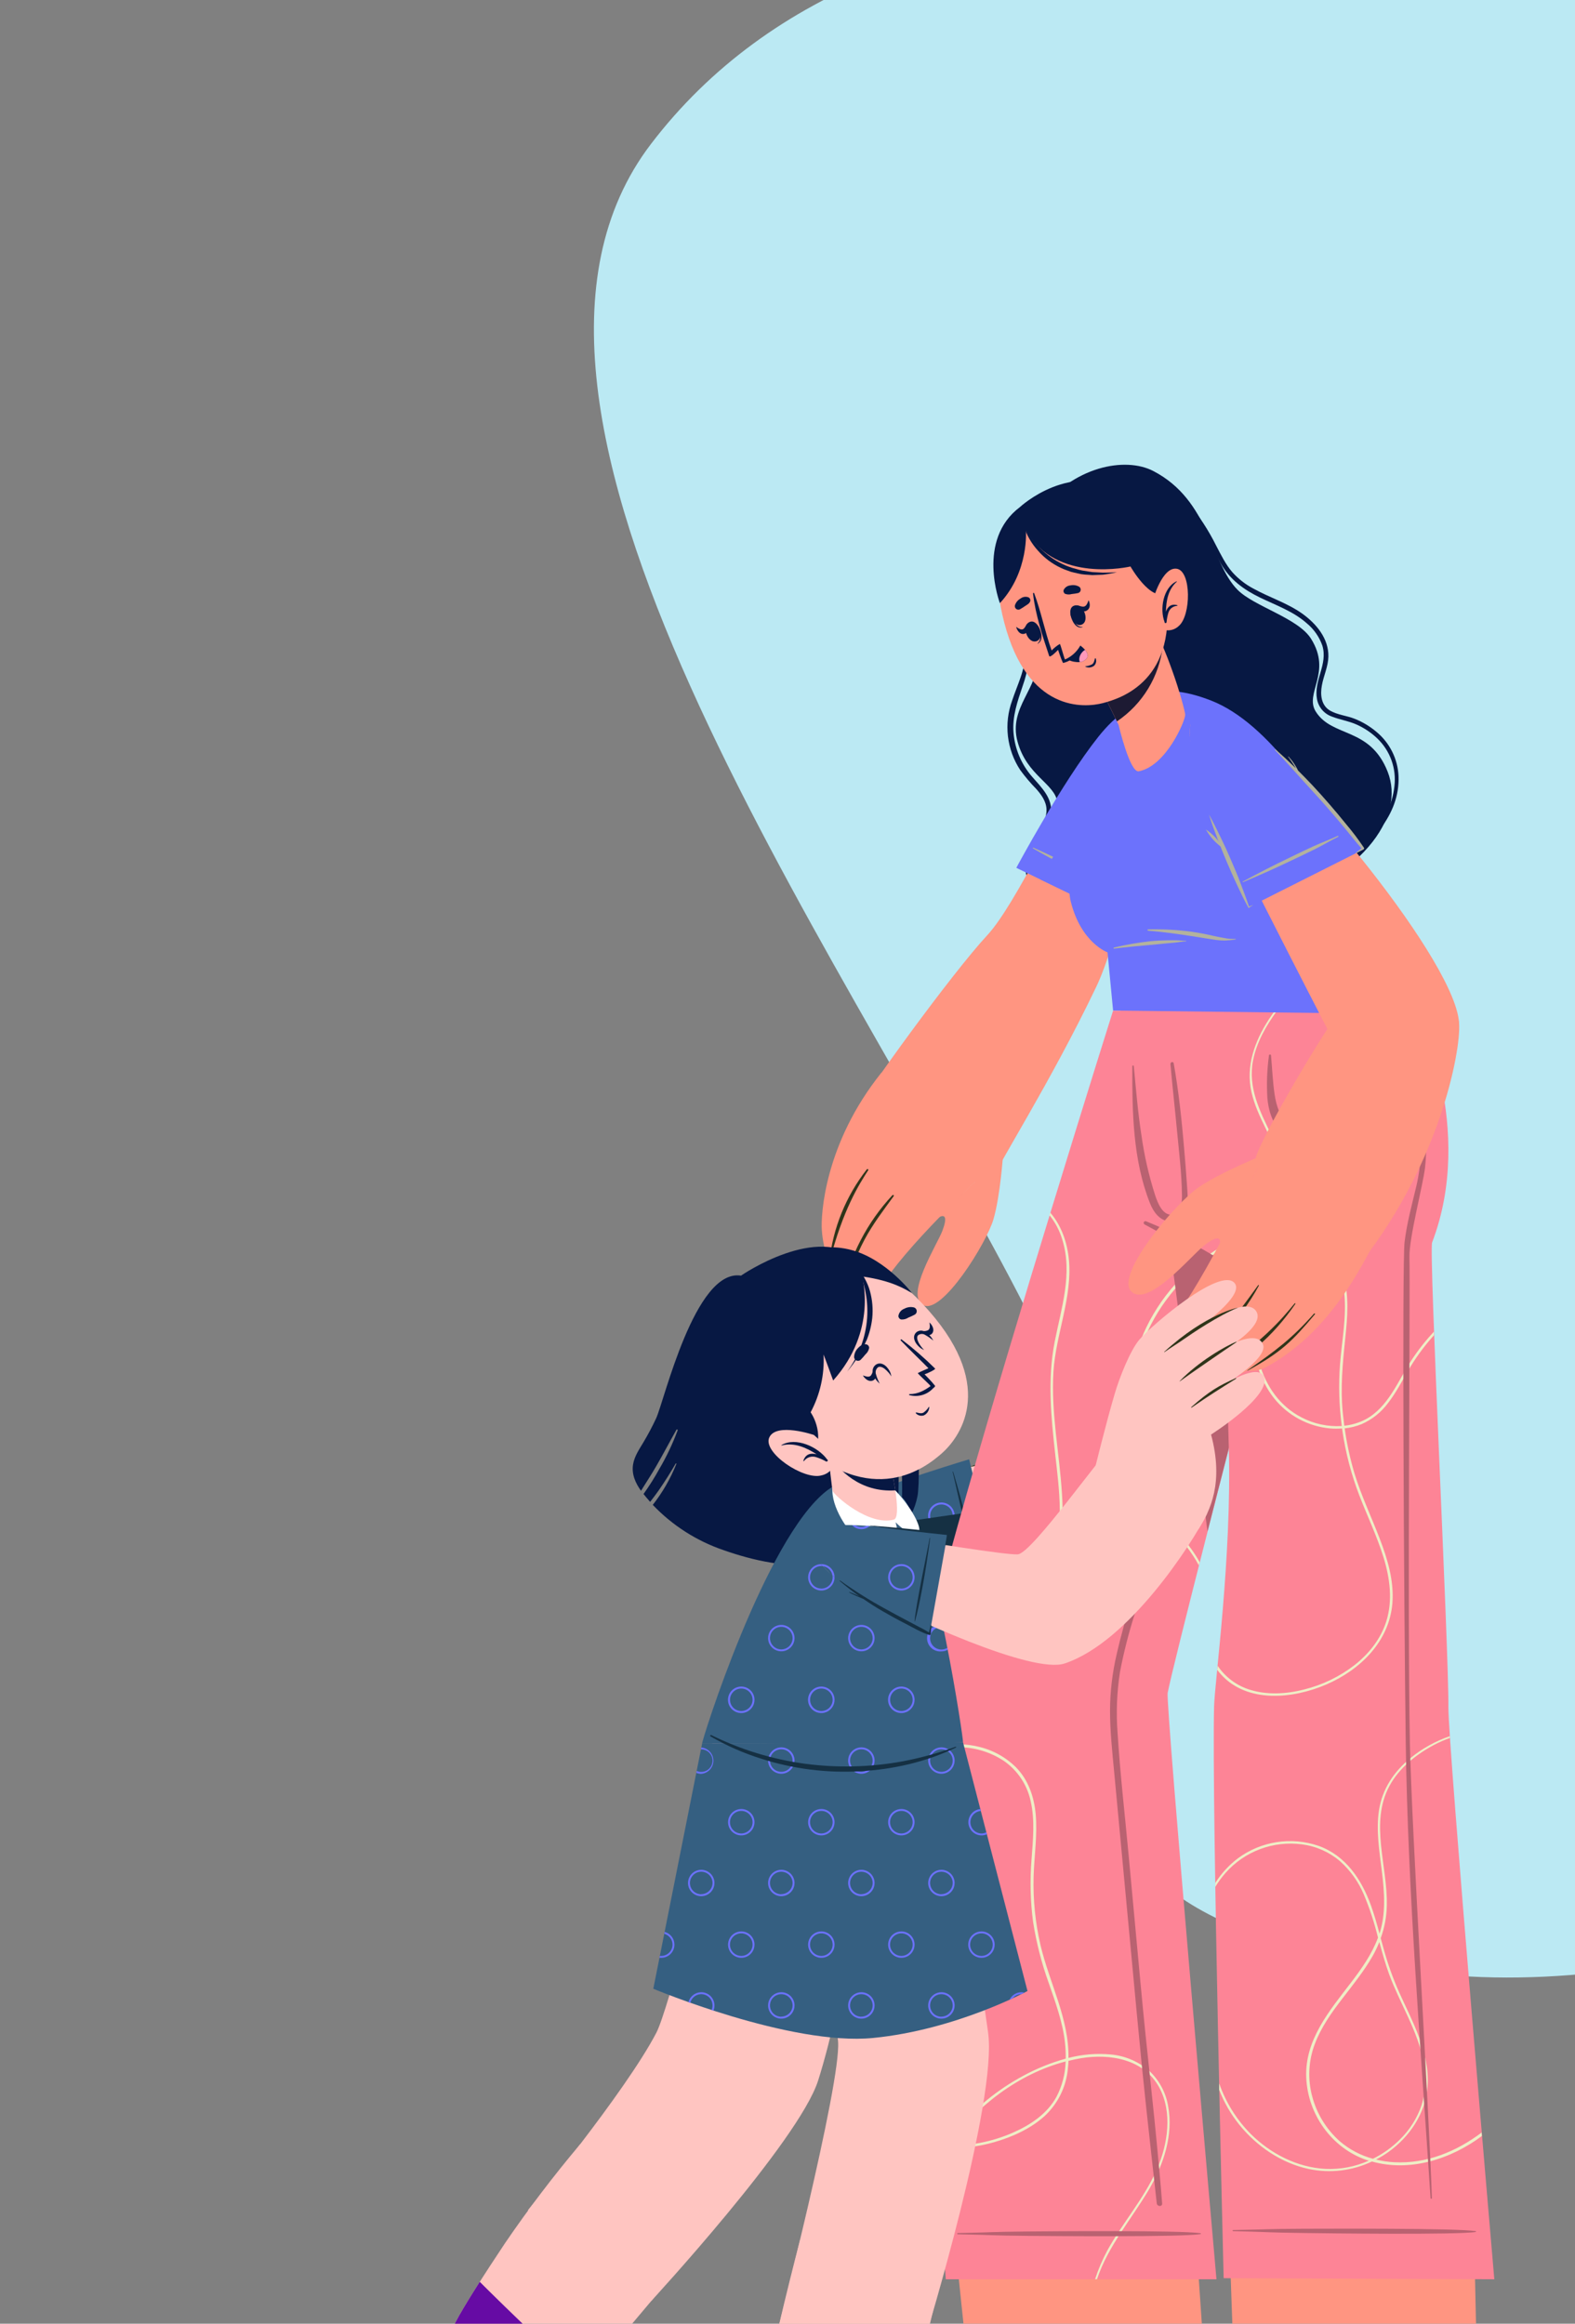 <svg width="488" height="720" viewBox="0 0 488 720" fill="none" xmlns="http://www.w3.org/2000/svg">
<rect x="0" y="0" width="488" height="720" fill="#808080" stroke="none"/>
<g clip-path="url(#clip0_184_95)">
<path d="M201.684 44.631C139.055 126.734 258.68 291.223 315.852 401.631C373.025 512.039 281.283 587.546 436.697 610.575C592.111 633.605 835.989 469.643 850.433 282.478C864.21 103.8 348.855 -148.3 201.684 44.631Z" fill="#BBE9F3"/>
</g>
<g clip-path="url(#clip1_184_95)">
<path d="M269.503 479.641C295.055 485.11 322.87 480.834 341.943 475.684C349.579 473.616 368.251 430.848 369.157 413.469C369.454 407.762 337.987 400.033 331.775 404.25C327.53 407.125 322.068 448.1 318.202 449.264C311.092 451.398 291.834 456.378 271.885 464.93C258.452 470.696 255.966 476.751 269.503 479.641Z" fill="#FFC5C1"/>
<path d="M329.742 407.807C332.347 394.823 334.811 378.512 344.785 367.38C345.86 366.113 347.332 365.246 348.963 364.92C353.349 359.858 357.06 360.399 357.06 360.399C362.589 356.931 366.307 358.005 366.307 358.005C366.307 358.005 371.502 352.114 375.606 354.671C380.2 357.516 371.984 365.239 370.062 372.242C365.669 388.287 363.279 414.692 362.47 419.45L329.742 407.807Z" fill="#FFC5C1"/>
<path d="M353.639 385.804C355.027 381.113 356.266 376.459 358.285 371.975C360.511 367.054 363.48 362.689 366.359 358.176C366.366 358.16 366.371 358.143 366.371 358.125C366.372 358.107 366.369 358.09 366.363 358.073C366.357 358.056 366.347 358.041 366.335 358.028C366.323 358.016 366.308 358.005 366.292 357.998C366.27 357.987 366.246 357.981 366.222 357.981C366.197 357.981 366.173 357.987 366.151 357.998C359.606 365.342 354.893 376.021 353.424 385.722C353.386 385.982 353.572 386.078 353.639 385.804Z" fill="#2F351A"/>
<path d="M343.553 384.596C345.156 380.097 348.006 372.22 357.201 360.51C357.206 360.506 357.21 360.501 357.212 360.495C357.215 360.49 357.216 360.483 357.216 360.477C357.216 360.471 357.215 360.464 357.212 360.459C357.21 360.453 357.206 360.448 357.201 360.444C357.193 360.436 357.182 360.432 357.171 360.432C357.16 360.432 357.15 360.436 357.142 360.444C350.395 367.03 345.618 375.362 343.345 384.507C343.264 384.781 343.449 384.863 343.553 384.596Z" fill="#2F351A"/>
<path d="M338.151 383.796C341.164 376.259 344.028 371.886 348.986 364.957C348.986 364.912 348.986 364.853 348.919 364.898C342.455 372.183 340.934 375.555 337.876 383.729C337.765 384.01 338.032 384.092 338.151 383.796Z" fill="#2F351A"/>
<path d="M365.98 391.911C366.233 394.23 367.465 394.134 369.639 390.591C371.814 387.049 377.513 371.323 382.857 373.739C388.2 376.155 378.908 397.736 375.769 403.909C372.655 410.094 368.087 415.434 362.455 419.472C363.212 414.81 364.622 401.026 365.98 391.911Z" fill="#FFC5C1"/>
<path d="M300.146 454.6C302.595 454.177 305.014 453.621 307.418 453.036C309.823 452.45 312.22 451.791 314.602 451.087C315.797 450.701 316.947 450.346 318.179 449.879C318.552 449.729 318.87 449.471 319.092 449.138C319.286 448.863 319.457 448.573 319.604 448.271C319.891 447.703 320.139 447.116 320.346 446.514C321.194 444.161 321.854 441.745 322.321 439.289C321.385 441.593 320.525 443.913 319.523 446.144C319.263 446.7 318.988 447.24 318.714 447.759C318.582 448.017 318.43 448.265 318.261 448.5C318.046 448.745 318.075 448.767 317.756 448.878C316.688 449.279 315.448 449.619 314.283 449.983C311.923 450.724 309.548 451.405 307.203 452.206C304.858 453.006 302.468 453.703 300.146 454.6Z" fill="#2F351A"/>
<path d="M300.272 452.161L308.725 486.341C308.725 486.341 280.16 486.244 265.503 480.471C250.845 474.698 255.602 468.673 266.163 463.952C276.724 459.231 300.272 452.161 300.272 452.161Z" fill="#355F81"/>
<path d="M300.272 452.154C300.297 452.238 300.33 452.32 300.368 452.398L300.272 452.154Z" fill="#6C72FC"/>
<path d="M304.094 484.643C303.497 484.646 302.908 484.78 302.369 485.037C301.83 485.293 301.355 485.665 300.977 486.126H301.763C302.402 485.55 303.233 485.233 304.094 485.236C304.558 485.236 305.017 485.327 305.445 485.505C305.873 485.684 306.261 485.945 306.587 486.274H307.389C307.006 485.763 306.508 485.35 305.936 485.066C305.364 484.783 304.733 484.638 304.094 484.643Z" fill="#6C72FC"/>
<path d="M266.883 465.545C266.07 465.543 265.274 465.78 264.596 466.229C263.919 466.678 263.389 467.317 263.076 468.066C262.762 468.815 262.677 469.641 262.833 470.438C262.989 471.235 263.378 471.967 263.951 472.544C264.523 473.12 265.255 473.514 266.052 473.675C266.849 473.836 267.676 473.758 268.428 473.45C269.18 473.142 269.824 472.618 270.279 471.944C270.733 471.271 270.977 470.478 270.98 469.666C270.983 469.127 270.879 468.592 270.674 468.093C270.47 467.593 270.169 467.139 269.788 466.756C269.408 466.373 268.955 466.069 268.456 465.862C267.958 465.654 267.423 465.546 266.883 465.545ZM266.883 473.134C266.192 473.133 265.516 472.927 264.942 472.542C264.368 472.157 263.921 471.611 263.658 470.973C263.395 470.334 263.327 469.632 263.464 468.955C263.6 468.279 263.934 467.657 264.424 467.17C264.914 466.683 265.538 466.352 266.216 466.219C266.894 466.086 267.597 466.156 268.235 466.422C268.873 466.687 269.418 467.136 269.801 467.711C270.184 468.285 270.387 468.961 270.386 469.651C270.378 470.575 270.006 471.459 269.35 472.111C268.695 472.763 267.808 473.13 266.883 473.134Z" fill="#6C72FC"/>
<path d="M291.685 465.545C290.872 465.543 290.076 465.78 289.399 466.229C288.721 466.678 288.192 467.317 287.878 468.066C287.564 468.815 287.479 469.641 287.635 470.438C287.791 471.235 288.18 471.967 288.753 472.544C289.326 473.12 290.057 473.514 290.854 473.675C291.651 473.836 292.478 473.758 293.23 473.45C293.983 473.142 294.627 472.618 295.081 471.944C295.535 471.271 295.779 470.478 295.782 469.666C295.785 469.127 295.681 468.592 295.477 468.093C295.272 467.593 294.971 467.139 294.59 466.756C294.21 466.373 293.757 466.069 293.259 465.862C292.76 465.654 292.226 465.546 291.685 465.545ZM291.685 473.134C290.994 473.133 290.319 472.927 289.745 472.542C289.171 472.157 288.724 471.611 288.461 470.973C288.197 470.334 288.13 469.632 288.266 468.955C288.402 468.279 288.736 467.657 289.226 467.17C289.716 466.683 290.34 466.352 291.018 466.219C291.696 466.086 292.399 466.156 293.037 466.422C293.675 466.687 294.22 467.136 294.603 467.711C294.986 468.285 295.19 468.961 295.188 469.651C295.184 470.576 294.813 471.462 294.157 472.115C293.5 472.768 292.612 473.134 291.685 473.134Z" fill="#6C72FC"/>
<path d="M295.195 456.178C295.136 455.956 295.27 455.845 295.337 456.06C298.669 467.094 301.734 479.997 302.313 484.784C302.313 484.858 302.216 484.866 302.194 484.784C300.465 480.256 295.856 458.631 295.195 456.178Z" fill="#153043"/>
<path d="M265.495 480.471C280.167 486.244 308.717 486.348 308.717 486.348L304.183 468.036L256.953 474.891C258.096 476.743 260.805 478.618 265.495 480.471Z" fill="#153043"/>
<path d="M246.215 765.043C250.296 766.37 369.884 765.288 374.285 762.435C375.977 761.375 367.153 648.166 367.153 648.166L291.062 648.662L298.988 724.417C298.988 724.417 254.608 744.73 250.096 748.376C245.584 752.022 242.17 763.724 246.215 765.043Z" fill="#FF9581"/>
<path d="M293.051 706.23H376.912C376.912 706.23 361.134 527.975 361.787 524.566C362.626 520.186 367.576 500.399 374.166 474.542C376.229 466.45 378.456 457.771 380.771 448.775C387.027 424.452 393.914 397.861 399.918 374.732C408.928 340.071 415.963 313.147 415.963 313.147H344.882C344.882 313.147 336.599 339.389 326.165 373.48C309.155 428.906 286.438 505.194 284.19 523.744C280.561 553.647 293.051 706.23 293.051 706.23Z" fill="#FD8496"/>
<path d="M398.167 374.095C398.844 370.187 398.781 366.188 397.981 362.304C397.047 358.597 395.68 355.013 393.907 351.625C390.345 344.303 386.59 336.958 388.245 328.547C389.38 322.878 392.304 317.801 395.71 313.117H395.05C394.382 314.029 393.751 314.941 393.135 315.867C388.779 322.596 385.944 330.318 387.755 338.366C389.565 346.415 394.716 353.04 396.898 360.888C398.701 367.38 397.751 373.887 395.963 380.231C392.389 380.527 388.883 381.379 385.573 382.758C380.198 384.945 375.192 387.945 370.73 391.651C361.196 399.377 354.393 409.952 351.321 421.824C348.249 433.695 349.069 446.237 353.661 457.608C356.057 463.514 359.354 469.014 363.435 473.912C366.337 477.47 369.32 481.02 371.443 485.029C371.517 484.695 371.613 484.362 371.702 484.028C368.734 478.655 364.37 474.268 360.845 469.281C353.614 458.91 349.966 446.469 350.455 433.842C350.93 421.94 355.182 410.497 362.596 401.167C369.728 392.148 379.97 384.507 391.295 381.809C392.732 381.454 394.197 381.224 395.673 381.12C395.094 383.114 394.419 385.1 393.751 387.049C390.961 395.134 388.052 403.153 388.014 411.816C388.001 414.022 388.169 416.226 388.519 418.405C388.69 417.715 388.875 417.041 389.039 416.359C388.502 410.454 389.071 404.5 390.716 398.803C392.371 392.829 394.775 387.049 396.512 381.083C397.068 381.053 397.625 381.053 398.182 381.083C398.256 380.779 398.33 380.483 398.404 380.209H396.749C397.336 378.199 397.81 376.158 398.167 374.095Z" fill="#EEEEC6"/>
<path d="M361.928 652.531C361.224 648.417 359.212 644.639 356.192 641.755C352.798 638.752 348.518 636.931 343.998 636.568C339.654 636.185 335.276 636.551 331.056 637.65C331.278 625.562 325.118 614.327 322.395 602.707C320.773 595.735 320.054 588.585 320.257 581.43C320.443 575.02 321.467 568.602 320.903 562.162C320.421 556.774 318.632 551.505 314.78 547.585C311.484 544.339 307.329 542.099 302.802 541.13C296.271 539.67 289.433 540.574 283.507 543.679V544.672C287.889 542.286 292.844 541.15 297.83 541.389C302.552 541.561 307.134 543.033 311.07 545.643C315.322 548.604 318.284 553.072 319.352 558.138C320.71 564.066 320.042 570.203 319.612 576.176C319.089 582.627 319.251 589.116 320.094 595.533C321.097 601.917 322.699 608.192 324.881 614.275C326.989 620.338 329.245 626.437 329.965 632.855C330.15 634.52 330.232 636.196 330.209 637.872C325.662 639.126 321.272 640.894 317.126 643.141C309.055 647.47 301.899 653.316 296.049 660.357C294.861 661.765 293.756 663.247 292.672 664.729C291.745 664.67 290.795 664.596 289.86 664.47L289.919 665.307C290.661 665.396 291.403 665.455 292.145 665.507C291.477 666.478 290.824 667.442 290.193 668.427C290.193 668.872 290.245 669.339 290.283 669.783C290.936 668.746 291.606 667.723 292.294 666.715C292.553 666.33 292.85 665.974 293.132 665.567C298.162 665.757 303.19 665.147 308.027 663.758C313.615 662.158 319.263 659.616 323.612 655.71C327.823 651.817 330.421 646.489 330.892 640.777C330.981 640.036 331.041 639.295 331.056 638.554C332.347 638.242 333.646 637.961 334.952 637.739C343.998 636.256 354.396 638.035 359.16 646.758C363.331 654.435 361.862 664.277 358.544 671.955C354.596 681.144 347.783 688.748 343.011 697.471C341.529 700.273 340.287 703.196 339.301 706.208H339.894C343.338 695.907 350.566 687.636 355.999 678.41C360.533 670.658 363.606 661.565 361.928 652.531ZM327.367 649.648C324.465 654.999 319.204 658.459 313.756 660.838C307.431 663.618 300.567 664.959 293.659 664.766C302.565 652.642 315.486 642.578 330.18 638.746C330.078 642.546 329.116 646.272 327.367 649.648Z" fill="#EEEEC6"/>
<path d="M329.044 462.87C329.697 473.075 329.096 484.962 321.504 492.736C318.389 496.028 314.292 498.225 309.823 498.998C307.57 499.318 305.275 499.152 303.091 498.513C300.908 497.874 298.886 496.776 297.162 495.293C295.234 493.703 293.491 491.9 291.967 489.92C292.027 489.642 292.101 489.367 292.19 489.097C295.262 492.966 299.025 496.797 304.02 497.991C313.667 500.281 322.618 492.447 325.861 483.91C329.861 473.423 328.169 461.544 326.959 450.701C325.653 438.985 324.517 427.379 326.788 415.722C328.822 405.347 332.414 394.667 329.156 384.144C328.337 381.374 326.983 378.791 325.17 376.54C325.245 376.281 325.341 375.999 325.415 375.74C328.822 379.645 330.685 384.981 331.189 390.28C332.302 402.034 327.145 413.358 326.402 425C325.616 437.688 328.258 450.242 329.044 462.87Z" fill="#EEEEC6"/>
<path d="M296.761 691.92C309.563 691.653 305.89 691.549 318.692 691.423C324.963 691.364 366.136 691.008 371.992 691.979C372.021 691.986 372.047 692.003 372.065 692.026C372.084 692.05 372.094 692.079 372.094 692.109C372.094 692.139 372.084 692.168 372.065 692.191C372.047 692.215 372.021 692.232 371.992 692.239C366.136 693.202 324.963 692.846 318.692 692.787C305.89 692.661 309.563 692.557 296.761 692.29C296.712 692.29 296.665 692.271 296.63 692.236C296.595 692.201 296.576 692.154 296.576 692.105C296.576 692.056 296.595 692.009 296.63 691.974C296.665 691.939 296.712 691.92 296.761 691.92Z" fill="#B96271"/>
<path d="M345.987 512.583C348.733 500.481 352.845 488.623 356.414 476.743C363.687 452.604 371 428.478 378.352 404.368C382.018 392.313 385.704 380.261 389.41 368.21C391.28 362.133 393.162 356.056 395.057 349.979C396.928 344.051 399.05 338.122 400.735 332.149C401.418 329.711 401.796 331.052 400.913 334.15C399.147 340.39 397.403 346.645 395.577 352.87C391.97 365.221 388.336 377.551 384.675 389.858C377.412 414.388 370.082 438.896 362.685 463.382C358.995 475.669 355.284 487.951 351.553 500.229C349.689 506.062 348.177 512.001 347.026 518.015C346.038 524.321 345.789 530.72 346.284 537.083C347.086 549.889 348.577 562.681 349.757 575.464L353.32 613.875C355.68 639.361 356.949 647.565 359.257 673.059C359.554 676.29 359.836 679.521 360.081 682.752C360.162 683.834 358.529 683.753 358.411 682.715C355.65 657.518 354.633 649.507 352.266 624.273C349.906 599.16 347.551 574.044 345.201 548.926C344.607 542.619 343.932 536.327 343.932 529.969C343.962 524.115 344.651 518.283 345.987 512.583Z" fill="#B96271"/>
<path d="M352.949 313.117C357.877 351.224 367.279 422.673 374.137 474.513C390.167 411.705 415.934 313.117 415.934 313.117H352.949Z" fill="#B96271"/>
<path d="M329.267 766.437C333.349 767.763 452.929 766.681 457.337 763.828C459.03 762.776 455.452 649.559 455.452 649.559L379.361 650.055L382.033 725.81C382.033 725.81 337.661 746.123 333.148 749.777C328.636 753.431 325.185 765.125 329.267 766.437Z" fill="#FF9581"/>
<path d="M347.175 313.117C347.175 313.117 348.815 347.067 356.6 373.954C357.223 376.177 357.899 378.363 358.626 380.461C358.626 380.461 366.73 383.425 379.109 390.969C379.109 390.969 379.925 418.286 380.742 448.775C381.654 482.865 376.37 520.809 376.17 528.865C375.428 559.005 379.139 705.897 379.139 705.897L463 706.23C463 706.23 448.655 539.996 448.766 528.953C448.922 511.212 442.666 387.738 443.727 384.974C457.211 349.735 439.378 313.147 439.378 313.147L347.175 313.117Z" fill="#FD8496"/>
<path d="M444.276 412.639C441.678 415.41 439.329 418.403 437.255 421.584C433.107 427.942 430.161 435.998 423.103 439.793C421.05 440.858 418.814 441.527 416.513 441.764C416.216 439.422 415.956 437.073 415.822 434.731C415.429 427.179 416.305 419.798 417.054 412.305C417.708 405.636 417.871 398.825 415.34 392.54C413.27 387.353 409.492 382.906 404.074 381.12C401.732 380.357 399.269 380.03 396.809 380.157C397.373 378.162 397.826 376.139 398.167 374.095C398.844 370.187 398.781 366.188 397.982 362.304C397.047 358.597 395.68 355.013 393.907 351.625C390.345 344.303 386.59 336.958 388.245 328.547C389.38 322.878 392.304 317.801 395.711 313.117H395.05C394.382 314.029 393.751 314.941 393.135 315.867C388.779 322.596 385.944 330.318 387.755 338.366C389.566 346.415 394.716 353.04 396.898 360.888C398.701 367.38 397.751 373.887 395.963 380.231C392.389 380.527 388.883 381.379 385.573 382.758C381.824 384.27 378.257 386.196 374.938 388.501L375.68 388.931C380.418 385.609 385.725 383.183 391.339 381.772C392.776 381.417 394.241 381.187 395.718 381.083C395.139 383.077 394.464 385.063 393.796 387.012C391.005 395.097 388.096 403.116 388.059 411.779C388.022 419.427 389.996 427.253 394.805 433.315C396.921 435.943 399.544 438.119 402.518 439.714C405.492 441.309 408.757 442.291 412.119 442.601C413.354 442.698 414.595 442.698 415.83 442.601C415.845 442.85 415.877 443.098 415.926 443.342C416.933 450.185 418.692 456.895 421.173 463.352C423.652 469.77 426.65 475.995 428.676 482.561C430.65 488.994 431.585 495.901 429.515 502.422C427.786 507.906 424.045 512.553 419.533 516.051C414.974 519.544 409.745 522.067 404.171 523.462C398.494 524.944 392.237 525.3 386.612 523.351C382.796 522.01 379.516 519.472 377.261 516.118C377.244 516.547 377.202 516.975 377.135 517.4C377.506 517.882 377.877 518.348 378.308 518.815C386.523 527.886 400.727 526.345 410.962 521.935C421.463 517.4 430.457 508.64 431.422 496.738C431.964 489.89 429.938 483.124 427.511 476.803C424.943 470.066 421.819 463.559 419.711 456.66C418.325 452.052 417.298 447.345 416.639 442.579C418.449 442.394 420.224 441.949 421.908 441.26C425.155 439.835 427.97 437.584 430.072 434.731C432.491 431.626 434.302 428.113 436.276 424.726C438.447 420.988 440.985 417.476 443.853 414.24C444.001 414.069 444.15 413.899 444.313 413.736C444.298 413.387 444.298 413.009 444.276 412.639ZM403.362 439.229C396.609 435.813 392.193 429.469 390.197 422.273C388.074 414.573 388.675 406.391 390.775 398.751C392.43 392.778 394.835 386.997 396.571 381.031C401.225 380.824 405.863 381.898 409.47 385.159C413.796 389.08 415.934 394.993 416.513 400.663C417.255 408.074 415.771 415.396 415.192 422.718C414.719 429.098 414.9 435.51 415.733 441.853C411.448 442.113 407.172 441.206 403.362 439.229Z" fill="#EEEEC6"/>
<path d="M459.082 660.764C451.282 666.641 442.012 670.495 431.986 669.969C430.088 669.872 428.204 669.592 426.361 669.131C427.634 668.474 428.861 667.731 430.034 666.908C436.773 662.15 441.723 654.769 442.324 646.439C443.066 635.982 437.612 626.429 433.493 617.262C431.518 612.811 429.888 608.215 428.617 603.515C428.335 602.529 428.075 601.544 427.8 600.55C428.987 597.306 429.627 593.888 429.693 590.435C429.997 578.332 424.335 564.852 430.48 553.432C433.493 547.799 438.895 543.501 444.484 540.581C446.016 539.78 447.603 539.089 449.233 538.514V537.943C444.751 539.483 440.581 541.812 436.921 544.82C431.875 548.97 428.283 554.343 427.274 560.872C426.309 567.209 427.407 573.641 428.172 579.948C428.936 586.255 429.455 592.91 427.429 599.12C426.628 596.2 425.812 593.266 424.787 590.42C421.863 582.349 416.965 574.946 408.542 571.937C404.375 570.513 399.924 570.121 395.572 570.793C391.22 571.466 387.096 573.183 383.554 575.798C380.785 577.905 378.413 580.487 376.549 583.424V584.647C377.468 583.135 378.516 581.704 379.68 580.37C382.599 577.049 386.294 574.5 390.437 572.948C394.58 571.397 399.043 570.891 403.429 571.477C407.759 572.04 411.834 573.842 415.162 576.665C418.374 579.533 420.908 583.076 422.583 587.04C424.388 591.367 425.852 595.827 426.962 600.38C425.084 605.456 421.901 609.955 418.635 614.253C411.956 622.991 404.223 632.084 404.727 643.764C405.21 655.125 412.587 665.559 423.407 669.279C423.645 669.354 423.875 669.405 424.097 669.48C419.873 671.376 415.261 672.252 410.635 672.036C401.937 671.555 393.759 667.367 387.629 661.305C383.196 656.863 379.822 651.48 377.758 645.557V647.543C379.261 651.439 381.359 655.079 383.977 658.334C389.417 665.063 397.017 670.25 405.544 672.073C412.134 673.453 418.996 672.636 425.077 669.746C436.884 673.074 449.567 669.005 459.141 661.846C459.139 661.485 459.119 661.124 459.082 660.764ZM415.088 663.447C410.947 659.758 407.987 654.933 406.575 649.574C405.135 644.232 405.411 638.573 407.362 633.396C409.299 628.208 412.557 623.613 415.949 619.226C419.207 614.965 422.628 610.778 425.292 606.094C426.087 604.693 426.783 603.24 427.377 601.744C428.29 605.093 429.203 608.413 430.398 611.689C433.767 620.842 439.304 629.283 441.122 638.954C442.057 643.419 441.819 648.051 440.432 652.397C439.031 656.423 436.705 660.065 433.641 663.032C431.227 665.417 428.443 667.397 425.396 668.894C421.595 667.872 418.072 666.01 415.088 663.447Z" fill="#EEEEC6"/>
<path d="M382.003 690.979C394.812 690.764 391.131 690.645 403.941 690.578C410.204 690.578 451.386 690.356 457.241 691.32C457.367 691.32 457.367 691.557 457.241 691.579C451.386 692.52 410.204 691.987 403.941 691.898C391.131 691.72 394.812 691.631 382.011 691.312C381.988 691.303 381.968 691.289 381.951 691.271C381.934 691.253 381.921 691.232 381.913 691.209C381.904 691.186 381.901 691.162 381.902 691.137C381.904 691.113 381.91 691.089 381.922 691.068C381.938 691.03 381.967 690.998 382.003 690.979Z" fill="#B96271"/>
<path d="M355.145 378.437C363.487 381.75 371.472 386.271 379.109 390.969C379.164 391.008 379.203 391.066 379.219 391.131C379.235 391.197 379.227 391.266 379.196 391.326C379.166 391.386 379.115 391.433 379.052 391.459C378.99 391.484 378.921 391.487 378.857 391.466C370.767 387.538 362.53 383.766 354.648 379.401C354.585 379.368 354.528 379.323 354.482 379.269C354.436 379.215 354.402 379.152 354.38 379.084C354.358 379.016 354.35 378.945 354.356 378.874C354.362 378.803 354.382 378.734 354.414 378.671C354.447 378.608 354.492 378.551 354.546 378.505C354.601 378.459 354.664 378.425 354.731 378.403C354.799 378.381 354.871 378.373 354.942 378.379C355.013 378.385 355.082 378.405 355.145 378.437Z" fill="#B96271"/>
<path d="M367.762 367.054C367.502 363.223 367.213 359.399 366.871 355.575C366.129 346.852 365.194 338.1 363.665 329.481C363.546 328.806 362.596 329.058 362.648 329.703C363.242 336.477 364.014 343.243 364.652 350.016C365.29 356.79 366.136 363.519 366.218 370.256C366.255 372.294 366.114 375.74 363.621 376.296C360.266 377.037 358.678 372.649 357.876 370.248C355.952 364.228 354.545 358.054 353.668 351.795C352.563 344.688 351.976 337.485 351.294 330.303C351.294 330.051 350.841 330.088 350.841 330.348C350.789 344.555 350.997 359.406 356.311 372.82C357.349 375.429 359.16 378.082 362.196 378.437H362.344C362.315 378.518 362.3 378.603 362.3 378.689C362.359 379.09 362.47 379.475 362.537 379.875C362.604 380.275 362.656 380.542 362.737 380.868C362.878 381.557 362.982 382.254 363.153 382.943C363.188 383.062 363.264 383.165 363.367 383.233C363.471 383.302 363.595 383.332 363.719 383.318C363.842 383.303 363.956 383.246 364.042 383.156C364.127 383.066 364.177 382.948 364.185 382.825C364.272 382.794 364.347 382.737 364.401 382.661C364.454 382.585 364.482 382.495 364.481 382.402C364.422 381.019 364.11 379.657 363.561 378.386C364.382 378.216 365.148 377.844 365.79 377.305C366.431 376.765 366.928 376.075 367.235 375.295C368.333 372.738 367.94 369.774 367.762 367.054Z" fill="#B96271"/>
<path d="M435.185 384.944C435.882 379.067 437.478 373.242 438.851 367.484C441.946 354.485 439.86 336.795 436.513 324.093C436.432 323.76 436.981 323.634 437.085 323.967C440.424 334.787 442.858 350.424 441.537 361.763C440.921 367.158 436.565 383.573 436.706 389.443C436.973 400.996 436.053 499.547 436.832 539.781C437.344 566.179 442.821 654.717 443.66 681.115C443.66 681.359 443.259 681.344 443.244 681.115C440.179 634.055 436.194 585.973 435.556 539.862C434.962 495.056 434.435 391.347 435.185 384.944Z" fill="#B96271"/>
<path d="M393.811 326.983C394.182 331.03 394.33 335.091 394.931 339.122C395.458 342.695 396.623 346.244 399.466 348.935C402.161 351.417 405.391 353.25 408.906 354.293C413.514 355.671 427.519 355.701 432.291 355.034C433.493 354.863 433.374 355.775 431.111 356.279C428.58 356.835 418.257 357.405 415.652 357.405C413.129 357.512 410.602 357.335 408.119 356.879C403.926 355.945 400.067 354.211 397.18 351.187C394.293 348.164 393.002 344.147 392.683 340.19C392.413 335.782 392.582 331.358 393.187 326.983C393.203 326.912 393.242 326.849 393.299 326.803C393.356 326.758 393.426 326.733 393.499 326.733C393.572 326.733 393.642 326.758 393.699 326.803C393.756 326.849 393.795 326.912 393.811 326.983Z" fill="#B96271"/>
<path d="M357.372 145.964C374.871 155.087 375.027 174.251 383.421 182.73C388.549 187.917 402.174 191.489 406.204 197.9C412.824 208.431 404.06 214.782 407.689 220.503C412.817 228.603 424.476 225.187 429.953 239.119C435.43 253.052 423.095 272.053 386.352 284.926C349.609 297.799 325.69 288.81 321.504 276.885C317.319 264.961 328.926 257.995 327.649 248.657C326.84 242.728 318.157 240.416 315.27 229.767C312.383 219.117 322.061 213.188 321.452 203.717C320.844 194.246 310.855 173.192 321.66 158.763C332.466 144.334 348.741 141.443 357.372 145.964Z" fill="#071843"/>
<path d="M355.754 146.661C360.508 148.61 364.721 151.676 368.036 155.598C371.494 159.759 374.455 164.308 376.86 169.153C378.345 171.976 379.755 174.904 381.84 177.305C383.69 179.368 385.894 181.085 388.348 182.374C393.284 185.116 398.798 186.82 403.421 190.081C407.8 193.201 411.718 197.826 411.585 203.488C411.511 206.57 410.101 209.379 409.574 212.381C409.039 215.204 409.329 218.509 412.03 220.132C414.338 221.518 417.27 221.726 419.756 222.726C422.206 223.706 424.482 225.075 426.494 226.78C428.524 228.46 430.179 230.544 431.355 232.9C432.531 235.256 433.201 237.831 433.322 240.461C433.819 252.681 424.357 261.893 415.169 268.437C413.885 269.348 412.594 270.245 411.303 271.142C411.102 271.283 410.843 271.009 411.043 270.853C420.186 263.938 430.776 255.853 432.053 243.566C432.368 240.875 432.058 238.147 431.145 235.596C430.232 233.044 428.742 230.738 426.791 228.855C424.85 226.985 422.587 225.479 420.112 224.409C417.707 223.371 415.125 222.993 412.691 222.037C411.502 221.623 410.446 220.9 409.631 219.942C408.816 218.985 408.271 217.828 408.052 216.59C407.54 213.811 408.327 211.099 409.121 208.438C409.96 205.637 410.605 202.865 409.7 199.99C408.757 197.327 407.111 194.969 404.935 193.164C400.72 189.407 395.339 187.554 390.337 185.123C385.335 182.692 381.001 179.528 378.226 174.57C376.816 172.065 375.695 169.419 374.389 166.863C373.194 164.483 371.866 162.172 370.411 159.941C367.524 155.494 363.917 151.448 359.398 148.661C358.224 147.929 356.981 147.313 355.687 146.824C355.531 146.838 355.613 146.609 355.754 146.661Z" fill="#071843"/>
<path d="M317.727 268.281C317.725 266.18 318.181 264.104 319.063 262.197C319.99 260.24 321.252 258.492 322.35 256.602C323.449 254.712 324.317 252.896 324.25 250.806C324.176 248.287 322.632 246.212 321.022 244.403C319.253 242.596 317.616 240.664 316.124 238.623C314.048 235.473 312.74 231.883 312.303 228.138C311.866 224.393 312.313 220.598 313.608 217.057C314.402 214.656 315.389 212.321 316.205 209.928C317.117 207.318 317.676 204.599 317.868 201.842C318.254 195.78 317.229 189.711 317.289 183.641C317.376 177.408 318.1 171.2 319.448 165.114C319.448 164.966 319.708 165.04 319.679 165.188C318.508 170.667 317.911 176.253 317.897 181.855C317.897 187.176 318.64 192.416 318.892 197.714C319.076 200.307 319.004 202.911 318.677 205.489C318.286 207.89 317.68 210.251 316.866 212.544C315.278 217.279 313.593 221.985 314.031 227.069C314.447 232.069 316.442 236.808 319.73 240.602C322.58 243.885 326.313 247.368 325.601 252.155C324.992 256.202 321.964 259.247 320.324 262.864C319.476 264.844 319.056 266.98 319.092 269.133C319.128 271.287 319.619 273.408 320.532 275.359C324.985 285.43 336.8 288.217 346.826 286.475C346.887 286.47 346.948 286.487 346.998 286.524C347.047 286.561 347.081 286.614 347.094 286.674C347.107 286.734 347.097 286.797 347.067 286.85C347.037 286.904 346.988 286.944 346.93 286.964C338.291 288.847 328.05 287.238 322.142 280.117C319.339 276.803 317.778 272.619 317.727 268.281Z" fill="#071843"/>
<path d="M340.481 229.137C328.963 249.517 314.625 280.369 305.912 289.758C294.995 301.519 267.647 339.152 264.285 345.911C260.219 354.063 305.845 371.012 307.767 365.061C309.111 360.881 325.341 335.684 339.612 305.884C346.967 290.544 353.713 255.586 356.733 235.481C359.754 215.375 346.292 218.843 340.481 229.137Z" fill="#FF9581"/>
<path d="M273.139 332.319C255.447 354.33 254.274 376.533 254.645 381.231C254.859 384.523 255.611 387.757 256.872 390.806C257.562 398.002 261.028 400.537 261.028 400.537C261.028 400.537 259.373 409.089 264.382 410.949C270 413.046 271.225 400.626 276.086 394.2C287.218 379.49 307.166 361.681 310.803 357.761L273.139 332.319Z" fill="#FF9581"/>
<path d="M276.917 370.604C273.726 374.999 270.475 379.238 267.9 384.04C265.072 389.309 263.232 394.86 261.221 400.455C261.212 400.473 261.2 400.489 261.185 400.502C261.17 400.514 261.153 400.524 261.134 400.53C261.116 400.537 261.096 400.539 261.076 400.538C261.057 400.536 261.038 400.531 261.02 400.522C260.994 400.51 260.972 400.49 260.957 400.465C260.942 400.439 260.936 400.41 260.939 400.381C263.285 389.126 268.676 378.727 276.523 370.315C276.731 370.122 277.05 370.389 276.917 370.604Z" fill="#2F351A"/>
<path d="M268.998 362.608C266.134 367.054 261.146 374.902 257.057 390.866C257.057 390.917 256.953 390.91 256.961 390.866C258.099 380.475 262.11 370.606 268.546 362.363C268.746 362.067 269.191 362.311 268.998 362.608Z" fill="#2F351A"/>
<path d="M290.639 377.333C292.865 375.992 293.607 377.14 291.96 381.439C290.312 385.737 280.316 401.404 286.082 404.413C291.849 407.422 305.682 385.144 307.819 377.785C309.957 370.426 310.788 357.776 310.788 357.776C307.255 361.578 297.726 369.967 290.639 377.333Z" fill="#FF9581"/>
<path d="M350.685 286.231L314.899 268.896C314.899 268.896 329 242.514 340.288 228.322C351.576 214.13 362.166 214.396 359.108 240.705C357.38 256.06 354.566 271.273 350.685 286.231Z" fill="#6C72FC"/>
<path d="M320.176 262.642C325.123 264.865 330.024 267.209 334.877 269.675C337.26 270.897 339.664 272.076 342.032 273.343C344.399 274.61 346.818 276.115 349.268 277.419C349.438 277.508 349.319 277.782 349.141 277.701C346.737 276.53 344.258 275.522 341.839 274.366C339.419 273.21 336.911 271.883 334.454 270.66C329.601 268.19 324.809 265.601 320.079 262.894C319.946 262.79 320.027 262.575 320.176 262.642Z" fill="#B3B29D"/>
<path d="M359.138 240.705C357.396 256.058 354.572 271.268 350.685 286.223L322.246 272.446L353.416 218.962C358.166 219.147 360.912 225.676 359.138 240.705Z" fill="#6C72FC"/>
<path d="M343.16 295.087L344.881 313.117L440.061 314.237C440.061 314.237 410.538 230.93 375.346 217.109C357.743 210.18 349.037 216.005 344.644 228.922C343.538 232.19 328.183 265.028 331.805 279.501C335.033 292.219 343.16 295.087 343.16 295.087Z" fill="#6C72FC"/>
<path d="M355.717 287.972C360.259 287.859 364.803 288.107 369.305 288.713C371.532 289.047 373.758 289.454 375.985 289.988C377.09 290.233 378.211 290.44 379.302 290.64C380.457 290.886 381.64 290.979 382.82 290.914C382.843 290.914 382.866 290.924 382.883 290.94C382.899 290.957 382.909 290.98 382.909 291.003C382.909 291.027 382.899 291.049 382.883 291.066C382.866 291.083 382.843 291.092 382.82 291.092C381.728 291.281 380.624 291.392 379.517 291.426C378.436 291.42 377.357 291.336 376.289 291.174C374.018 290.855 371.754 290.433 369.483 290.092C364.897 289.403 360.318 288.721 355.702 288.387C355.472 288.358 355.472 287.972 355.717 287.972Z" fill="#B3B29D"/>
<path d="M345.149 293.597C348.785 292.731 352.47 292.085 356.184 291.663C358.047 291.463 359.895 291.381 361.78 291.344H364.459C365.35 291.344 366.433 291.515 367.428 291.515C367.441 291.511 367.455 291.51 367.469 291.512C367.482 291.515 367.495 291.52 367.506 291.529C367.517 291.537 367.526 291.548 367.533 291.56C367.539 291.572 367.542 291.586 367.542 291.6C367.542 291.614 367.539 291.627 367.533 291.64C367.526 291.652 367.517 291.663 367.506 291.671C367.495 291.679 367.482 291.685 367.469 291.687C367.455 291.69 367.441 291.689 367.428 291.685C366.507 291.685 365.58 291.915 364.66 292.004L361.877 292.263C360.021 292.441 358.166 292.641 356.31 292.797C352.6 293.115 348.889 293.471 345.178 293.931C344.985 293.953 344.963 293.642 345.149 293.597Z" fill="#B3B29D"/>
<path d="M367.227 221.459C367.227 223.393 361.29 237.378 352.837 238.986C350.069 239.505 346.566 224.564 346.566 224.564L346.054 223.527L338.907 208.912L354.285 192.949L356.511 190.778C356.511 190.778 358.203 194.906 360.222 200.071C360.318 200.308 360.415 200.545 360.511 200.812C360.608 201.079 360.756 201.368 360.86 201.642C361.179 202.383 361.498 203.199 361.802 203.984C362.032 204.584 362.263 205.162 362.485 205.8C362.708 206.437 362.938 207.06 363.175 207.69C365.461 213.981 367.213 220.644 367.227 221.459Z" fill="#FF9581"/>
<path d="M360.288 200.064C359.763 204.77 358.219 209.306 355.764 213.357C353.308 217.409 350 220.879 346.069 223.527L338.922 208.912L354.299 192.949L356.526 190.778C356.526 190.778 358.232 194.876 360.288 200.064Z" fill="#1D1A33"/>
<path d="M311.189 193.016C318.439 220.629 335.82 219.406 341.779 217.843C347.19 216.42 365.431 210.884 361.075 182.67C356.719 154.457 341.572 149.099 329.03 151.7C316.487 154.301 303.923 165.403 311.189 193.016Z" fill="#FF9581"/>
<path d="M316.049 188.777C316.627 188.451 317.187 188.095 317.727 187.71C318.365 187.295 318.922 187.028 319.211 186.294C319.275 186.077 319.266 185.845 319.185 185.634C319.105 185.423 318.958 185.243 318.766 185.123C318.35 184.945 317.894 184.882 317.445 184.939C316.996 184.997 316.571 185.173 316.213 185.449C315.398 185.896 314.781 186.631 314.484 187.51C314.443 187.647 314.429 187.792 314.445 187.935C314.46 188.077 314.503 188.216 314.572 188.342C314.641 188.468 314.734 188.579 314.846 188.669C314.959 188.759 315.088 188.826 315.226 188.866C315.362 188.906 315.505 188.919 315.646 188.904C315.788 188.888 315.925 188.845 316.049 188.777Z" fill="#071843"/>
<path d="M334.031 183.76C333.382 183.898 332.726 184 332.065 184.063C331.386 184.269 330.657 184.243 329.994 183.989C329.8 183.872 329.651 183.692 329.572 183.48C329.492 183.267 329.487 183.034 329.556 182.818C329.753 182.411 330.054 182.063 330.43 181.811C330.806 181.558 331.242 181.41 331.694 181.381C332.599 181.185 333.545 181.33 334.351 181.788C334.529 181.903 334.67 182.067 334.757 182.261C334.843 182.454 334.871 182.669 334.837 182.878C334.803 183.088 334.709 183.282 334.566 183.439C334.423 183.595 334.237 183.707 334.031 183.76Z" fill="#071843"/>
<path d="M331.664 190.244C331.664 190.17 331.842 190.281 331.864 190.355C332.458 192.23 333.445 194.276 335.338 194.298C335.347 194.295 335.356 194.294 335.366 194.295C335.375 194.296 335.384 194.299 335.392 194.305C335.4 194.31 335.406 194.318 335.411 194.326C335.415 194.335 335.418 194.344 335.418 194.354C335.418 194.363 335.415 194.373 335.411 194.381C335.406 194.39 335.4 194.397 335.392 194.402C335.384 194.408 335.375 194.411 335.366 194.412C335.356 194.414 335.347 194.412 335.338 194.409C333.215 194.876 331.924 192.112 331.664 190.244Z" fill="#071843"/>
<path d="M332.644 187.732C335.545 186.465 337.839 192.356 335.182 193.527C332.525 194.698 330.209 188.799 332.644 187.732Z" fill="#071843"/>
<path d="M333.92 187.591C334.566 187.717 335.308 188.11 335.954 187.925C336.599 187.739 336.993 186.88 337.23 186.109C337.23 186.027 337.327 186.057 337.356 186.109C337.824 187.235 337.846 188.562 336.703 189.207C335.56 189.851 334.477 189.11 333.735 188.088C333.601 187.917 333.66 187.539 333.92 187.591Z" fill="#071843"/>
<path d="M321.579 193.89C321.534 193.824 321.475 194.031 321.504 194.105C322.299 195.899 322.9 198.092 321.504 199.36C321.46 199.36 321.504 199.486 321.564 199.449C323.471 198.359 322.64 195.462 321.579 193.89Z" fill="#071843"/>
<path d="M319.211 192.653C316.191 193.609 318.328 199.567 321.126 198.678C323.924 197.789 321.734 191.845 319.211 192.653Z" fill="#071843"/>
<path d="M318.105 193.483C317.749 193.972 317.489 194.706 316.94 194.965C316.391 195.224 315.589 194.765 314.951 194.298C314.884 194.254 314.855 194.298 314.877 194.394C315.255 195.543 316.057 196.618 317.237 196.425C318.417 196.232 318.721 195.024 318.551 193.794C318.528 193.549 318.246 193.29 318.105 193.483Z" fill="#071843"/>
<path d="M339.256 204.036C339.071 204.666 338.974 205.444 338.38 205.844C337.734 206.186 337.024 206.391 336.295 206.445C336.279 206.451 336.266 206.463 336.258 206.477C336.25 206.492 336.247 206.509 336.25 206.526C336.254 206.537 336.259 206.546 336.267 206.554C336.275 206.562 336.284 206.567 336.295 206.57C336.727 206.773 337.206 206.854 337.681 206.804C338.156 206.755 338.608 206.576 338.989 206.289C339.287 206.002 339.493 205.634 339.583 205.231C339.673 204.828 339.642 204.407 339.494 204.021C339.481 204 339.463 203.983 339.441 203.971C339.419 203.96 339.395 203.954 339.37 203.956C339.346 203.957 339.322 203.966 339.302 203.98C339.282 203.994 339.266 204.013 339.256 204.036Z" fill="#071843"/>
<path d="M327.827 201.353C327.827 201.353 328.755 204.177 329.356 205.422C330.665 205.135 331.872 204.502 332.851 203.59C333.83 202.677 334.546 201.518 334.922 200.234C334.967 200.079 334.729 200.019 334.655 200.153C333.591 202.013 331.953 203.482 329.987 204.34C329.727 204.036 328.569 199.456 328.362 199.538C327.432 200.091 326.583 200.769 325.838 201.553C323.746 195.728 322.603 189.614 320.436 183.849C320.43 183.825 320.42 183.802 320.406 183.782C320.392 183.762 320.374 183.745 320.354 183.732C320.333 183.719 320.31 183.71 320.286 183.706C320.262 183.702 320.237 183.702 320.213 183.708C320.189 183.712 320.167 183.721 320.147 183.735C320.127 183.748 320.11 183.765 320.097 183.785C320.083 183.805 320.074 183.828 320.07 183.851C320.066 183.875 320.067 183.899 320.072 183.923C320.814 190.415 323.041 197.173 325.074 203.243C325.289 203.991 327.434 201.805 327.827 201.353Z" fill="#071843"/>
<path d="M331.004 204.466C332.116 204.993 333.345 205.228 334.573 205.148C335.242 205.081 335.873 204.806 336.377 204.362C337.468 203.391 336.911 202.213 336.176 201.338C335.778 200.878 335.327 200.465 334.833 200.108C334.054 201.931 332.712 203.457 331.004 204.466Z" fill="#071843"/>
<path d="M334.573 205.148C335.242 205.081 335.873 204.806 336.377 204.362C337.468 203.391 336.911 202.213 336.176 201.338C334.892 202.168 334.017 203.769 334.573 205.148Z" fill="#FF98BB"/>
<path d="M361.298 183.76C356.511 186.554 350.27 175.526 350.27 175.526C350.27 175.526 327.145 181.025 317.868 164.269C317.868 164.269 318.944 177.023 309.808 186.887C309.808 186.887 302.387 167.344 316.027 157.11C316.027 157.11 332.028 142.169 349.082 152.663C366.136 163.157 364.511 181.855 361.298 183.76Z" fill="#071843"/>
<path d="M317.207 163.009C318.109 165.824 319.601 168.413 321.586 170.605C323.553 172.86 325.969 174.68 328.681 175.949C329.352 176.272 330.044 176.552 330.751 176.786L331.805 177.171C332.161 177.275 332.547 177.357 332.889 177.438C333.631 177.594 334.373 177.786 335.071 177.912C335.809 178.018 336.552 178.085 337.297 178.113C337.668 178.113 338.039 178.187 338.403 178.194L339.516 178.157L341.742 178.075C343.227 177.89 344.644 177.623 346.069 177.334C344.585 177.334 343.16 177.46 341.713 177.431L339.56 177.32L338.484 177.268C338.128 177.231 337.742 177.157 337.423 177.105C336.681 176.979 336.02 176.867 335.315 176.771C334.618 176.631 333.929 176.45 333.252 176.23L332.228 175.956L331.226 175.608C330.557 175.376 329.903 175.104 329.267 174.792C326.688 173.572 324.338 171.917 322.321 169.901C320.274 167.878 318.55 165.553 317.207 163.009Z" fill="#071843"/>
<path d="M357.201 185.983C357.201 185.983 360.081 175.496 364.623 176.23C369.164 176.964 369.075 190.696 365.239 193.957C364.781 194.398 364.242 194.745 363.651 194.977C363.059 195.21 362.428 195.324 361.793 195.313C361.157 195.302 360.53 195.166 359.947 194.913C359.365 194.66 358.837 194.295 358.396 193.839L358.262 193.69L357.201 185.983Z" fill="#FF9581"/>
<path d="M364.541 180.128C364.558 180.124 364.575 180.126 364.591 180.134C364.606 180.142 364.617 180.156 364.623 180.173C364.628 180.183 364.63 180.195 364.63 180.206C364.63 180.218 364.628 180.229 364.623 180.239C361.943 182.626 361.327 186.124 361.246 189.548C361.765 188.065 362.812 186.969 364.764 187.524C364.867 187.524 364.83 187.71 364.764 187.725C364.15 187.745 363.558 187.955 363.069 188.325C362.58 188.695 362.218 189.208 362.032 189.792C361.73 190.774 361.533 191.785 361.446 192.808C361.402 193.142 360.845 193.172 360.83 192.808V192.727C359.279 188.762 360.392 182.063 364.541 180.128Z" fill="#071843"/>
<path d="M371.369 238.756C374.946 248.494 409.833 316.067 411.867 319.98C411.867 319.98 446.911 343.48 451.942 319.239C455.215 303.491 405.611 242.803 383.406 225.535C373.209 217.613 363.88 218.309 371.369 238.756Z" fill="#FF9581"/>
<path d="M422.361 263.242L386.886 281.11C386.886 281.11 374.426 253.897 369.973 236.377C365.52 218.858 372.162 210.558 391.25 228.966C402.419 239.642 412.815 251.096 422.361 263.242Z" fill="#6C72FC"/>
<path d="M385.076 273.143C389.85 270.554 394.689 268.084 399.592 265.732C402.011 264.576 404.408 263.383 406.85 262.271C409.292 261.159 411.971 260.152 414.487 259.003C414.665 258.921 414.813 259.181 414.635 259.27C412.245 260.47 409.937 261.834 407.555 263.042C405.173 264.25 402.583 265.45 400.097 266.644C395.184 269 390.216 271.223 385.195 273.313C385.046 273.432 384.927 273.217 385.076 273.143Z" fill="#B3B29D"/>
<path d="M388.319 280.376C387.814 280.569 387.295 280.761 386.835 280.969L387.042 281.043C386.234 278.56 385.284 276.137 384.378 273.691C383.473 271.246 382.426 268.867 381.41 266.473C380.393 264.079 379.317 261.708 378.166 259.366C377.016 257.024 375.888 254.682 374.604 252.392C375.346 254.897 376.267 257.343 377.194 259.803C378.122 262.264 379.102 264.657 380.111 267.059C381.12 269.46 382.189 271.831 383.287 274.195C384.386 276.559 385.514 278.901 386.775 281.199L386.857 281.354L386.99 281.273C387.406 280.969 387.859 280.672 388.319 280.376Z" fill="#B3B29D"/>
<path d="M373.647 257.024C374.938 259.363 376.77 261.36 378.99 262.849C377.706 260.505 375.872 258.507 373.647 257.024Z" fill="#B3B29D"/>
<path d="M420.141 264.198C420.683 263.716 421.307 263.331 421.848 262.857C420.156 260.982 418.59 258.958 416.987 257.002C415.384 255.045 413.551 252.889 411.792 250.858C408.319 246.834 404.653 242.995 401.113 239.001C399.124 236.777 397.091 234.554 395.035 232.39C394.939 232.279 395.117 232.116 395.228 232.212C397.375 234.11 399.471 236.056 401.514 238.052L401.128 237.444C400.49 236.437 399.814 235.429 399.124 234.48C399.08 234.421 399.169 234.361 399.221 234.413C400.063 235.322 400.809 236.316 401.447 237.378C401.714 237.822 401.952 238.282 402.189 238.741C403.673 240.224 405.158 241.748 406.642 243.314C410.264 247.207 413.744 251.224 417.084 255.364C419.06 257.694 420.904 260.134 422.605 262.671C422.658 262.747 422.679 262.841 422.664 262.932C422.649 263.024 422.598 263.106 422.524 263.16C422.501 263.177 422.476 263.19 422.45 263.197C421.707 263.509 420.965 264.013 420.223 264.354C420.127 264.413 420.067 264.265 420.141 264.198Z" fill="#B3B29D"/>
<path d="M426.962 382.543C419.258 398.566 408.742 414.692 392.4 423.533C390.605 424.565 388.513 424.961 386.463 424.659C379.205 428.758 375.094 426.564 375.094 426.564C367.168 428.313 363.272 425.497 363.272 425.497C363.272 425.497 354.7 430.21 350.989 425.497C346.811 420.235 359.665 414.647 364.845 407.259C376.719 390.325 388.868 362.941 391.807 357.724L426.962 382.543Z" fill="#FF9581"/>
<path d="M389.788 398.269C386.196 403.175 382.79 408.096 378.545 412.498C373.892 417.33 368.6 421.198 363.316 425.267C363.3 425.282 363.288 425.299 363.279 425.319C363.27 425.339 363.266 425.36 363.266 425.382C363.266 425.404 363.27 425.425 363.279 425.445C363.288 425.465 363.3 425.482 363.316 425.497C363.338 425.522 363.367 425.539 363.399 425.546C363.431 425.553 363.465 425.548 363.494 425.534C374.233 419.679 384.222 409.163 390.011 398.425C390.152 398.165 389.966 398.017 389.788 398.269Z" fill="#2F351A"/>
<path d="M401.061 403.938C397.299 408.526 390.634 416.537 374.998 426.401C374.946 426.401 374.998 426.527 375.042 426.497C386.048 421.45 394.471 413.995 401.284 404.116C401.492 403.812 401.314 403.635 401.061 403.938Z" fill="#2F351A"/>
<path d="M407.065 407.103C400.386 414.655 395.191 418.575 386.478 424.608C386.426 424.608 386.478 424.734 386.53 424.704C397.15 418.886 400.349 415.574 407.355 407.296C407.6 407.007 407.325 406.829 407.065 407.103Z" fill="#2F351A"/>
<path d="M377.87 385.967C378.545 383.151 377.068 382.78 373.031 385.967C368.994 389.154 355.717 405.258 350.522 400.159C345.327 395.06 364.34 372.642 371.472 367.825C378.604 363.008 391.837 357.731 391.837 357.731C388.979 362.845 383.295 375.881 377.87 385.967Z" fill="#FF9581"/>
<path d="M389.113 358.695C387.695 364.572 413.603 401.093 419.266 394.267C445.983 362.059 452.662 325.509 452.091 317.26C451.348 306.44 418.739 308.619 414.442 314.296C408.839 321.603 390.516 352.877 389.113 358.695Z" fill="#FF9581"/>
<path d="M278.275 442.957C278.393 449.738 278.534 456.556 278.379 463.344C278.275 467.495 277.911 471.571 277.421 475.647C275.861 477.057 274.14 478.278 272.293 479.285C272.427 478.248 272.553 477.218 272.679 476.202C273.28 471.326 273.421 466.472 273.57 461.566C273.57 461.55 273.567 461.535 273.561 461.52C273.555 461.506 273.546 461.493 273.535 461.482C273.524 461.471 273.511 461.462 273.496 461.456C273.482 461.45 273.466 461.447 273.451 461.447C273.435 461.447 273.42 461.45 273.405 461.456C273.391 461.462 273.378 461.471 273.367 461.482C273.356 461.493 273.347 461.506 273.341 461.52C273.335 461.535 273.332 461.55 273.332 461.566C273.028 466.598 272.352 471.66 271.625 476.654C271.462 477.736 271.269 478.826 271.069 479.908C269.325 480.782 267.519 481.525 265.666 482.131C265.874 480.938 266.052 479.745 266.237 478.581C266.668 475.824 267.046 473.068 267.343 470.289C267.914 464.833 268.182 459.351 268.145 453.866C268.145 453.636 267.833 453.681 267.818 453.866C267.506 459.503 267.012 465.133 266.334 470.755C266 473.409 265.636 476.062 265.206 478.7C264.998 479.967 264.746 481.227 264.464 482.502C261.067 483.503 257.591 484.212 254.074 484.621C244.033 485.881 233.635 483.643 224.158 480.301C215.833 477.461 208.319 472.653 202.258 466.287C205.29 462.426 207.752 458.151 209.568 453.592C209.578 453.562 209.577 453.53 209.564 453.501C209.552 453.472 209.529 453.449 209.501 453.436C209.476 453.428 209.449 453.427 209.423 453.435C209.398 453.443 209.376 453.459 209.36 453.481C207.727 456.302 205.996 459.041 204.165 461.699C203.297 462.952 202.369 464.152 201.441 465.353L201.174 465.049C200.595 464.389 199.987 463.678 199.393 462.922C201.187 460.409 202.833 457.794 204.321 455.089C206.54 451.308 208.423 447.341 209.946 443.231C210.05 442.957 209.716 442.772 209.575 443.031C207.482 446.737 205.501 450.546 203.356 454.244C201.872 456.852 200.18 459.357 198.606 461.922C196.922 459.557 195.638 456.815 196.157 453.718C196.595 451.161 198.102 449.012 199.371 446.877C200.805 444.475 202.115 442.002 203.297 439.466C205.753 434.279 215.319 392.955 229.62 395.26C229.694 395.134 253.703 378.778 266.156 390.532C285.919 409.171 285.347 458.135 284.279 463.567C283.513 467.555 281.635 471.247 278.861 474.216C279.262 470.763 279.418 467.28 279.492 463.893C279.648 456.86 279.143 449.901 278.601 442.92C278.599 442.899 278.593 442.878 278.583 442.859C278.573 442.841 278.559 442.824 278.543 442.811C278.526 442.798 278.507 442.788 278.486 442.783C278.466 442.777 278.444 442.776 278.423 442.779C278.402 442.781 278.381 442.787 278.362 442.797C278.343 442.807 278.326 442.821 278.312 442.837C278.298 442.854 278.288 442.873 278.281 442.893C278.275 442.914 278.273 442.936 278.275 442.957Z" fill="#071843"/>
<path d="M240.374 724.387H286.698C286.698 724.387 309.2 650.767 306.135 629.638C302.008 601.151 291.76 528.776 291.76 528.776H240.374C240.374 528.776 257.443 606.109 259.67 632.529C260.723 645.409 240.374 724.387 240.374 724.387Z" fill="#FFC5C1"/>
<path d="M316.814 766.074C314.305 766.874 242.904 765.933 240.211 764.176C239.179 763.517 237.984 750.903 237.984 738.327C237.984 731.924 247.884 694.076 247.884 694.076L294.186 694.573L283.113 741.121C283.113 741.121 311.708 753.601 314.461 755.839C317.215 758.077 319.352 765.273 316.814 766.074Z" fill="#FFC5C1"/>
<path d="M202.488 766.948C199.965 766.207 141.291 725.573 140.037 722.608C139.555 721.489 144.98 712.611 151.845 702.073C153.329 699.79 154.872 697.448 156.453 695.084C163.698 684.456 171.483 674.206 179.779 664.373L219.379 692.083L194.673 721.408L189.723 728.159C189.723 728.159 205.219 753.757 206.251 757.151C207.282 760.545 205.011 767.682 202.488 766.948Z" fill="#FFC5C1"/>
<path d="M140.03 722.616C141.291 725.58 199.957 766.222 202.481 766.948C205.004 767.674 207.29 760.53 206.265 757.158C205.62 755.016 199.282 744.145 194.636 736.341C200.18 745.908 204.707 756.01 189.367 744.33C176.617 734.644 156.179 714.531 148.646 707.023C143.384 715.287 139.629 721.675 140.03 722.616Z" fill="#660BA4"/>
<path d="M163.578 684.82L201.761 712.982C201.761 712.982 247.506 663.395 253.487 644.668C261.465 619.678 270.371 565.208 270.371 565.208L276.197 563.355C283.499 558.753 290.891 535.253 291.737 528.776H223.936C223.936 528.776 214.05 556.974 219.342 574.412C219.342 574.412 207.045 622.746 203.386 629.801C193.805 648.24 163.578 684.82 163.578 684.82Z" fill="#FFC5C1"/>
<path d="M217.538 540.27C217.598 540.344 297.778 540.27 298.372 539.788C298.661 539.573 289.912 481.042 280.694 465.345C278.342 461.344 265.213 454.889 256.167 461.899C237.071 476.692 217.242 539.862 217.538 540.27Z" fill="#355F81"/>
<path d="M254.482 484.643C253.672 484.643 252.88 484.883 252.206 485.333C251.532 485.782 251.007 486.421 250.697 487.169C250.387 487.916 250.306 488.739 250.464 489.532C250.622 490.326 251.012 491.055 251.585 491.627C252.158 492.199 252.888 492.589 253.683 492.747C254.477 492.904 255.301 492.823 256.05 492.514C256.798 492.204 257.438 491.68 257.888 491.007C258.338 490.334 258.578 489.543 258.578 488.734C258.578 487.649 258.147 486.609 257.379 485.842C256.61 485.074 255.568 484.643 254.482 484.643ZM254.482 492.225C253.789 492.225 253.112 492.02 252.536 491.635C251.96 491.251 251.511 490.705 251.246 490.066C250.98 489.426 250.911 488.723 251.046 488.044C251.181 487.366 251.515 486.743 252.005 486.253C252.495 485.764 253.119 485.431 253.798 485.296C254.478 485.161 255.182 485.23 255.822 485.495C256.462 485.76 257.009 486.208 257.394 486.784C257.779 487.359 257.985 488.035 257.985 488.727C257.985 489.656 257.616 490.547 256.96 491.206C256.303 491.864 255.412 492.236 254.482 492.24V492.225Z" fill="#6C72FC"/>
<path d="M279.277 484.643C278.467 484.643 277.675 484.883 277.001 485.333C276.327 485.782 275.802 486.421 275.492 487.169C275.182 487.916 275.101 488.739 275.259 489.532C275.417 490.326 275.807 491.055 276.38 491.627C276.953 492.199 277.683 492.589 278.478 492.747C279.272 492.904 280.096 492.823 280.844 492.514C281.593 492.204 282.233 491.68 282.683 491.007C283.133 490.334 283.373 489.543 283.373 488.734C283.373 487.649 282.942 486.609 282.174 485.842C281.405 485.074 280.363 484.643 279.277 484.643ZM279.277 492.225C278.584 492.225 277.907 492.02 277.331 491.635C276.755 491.251 276.306 490.705 276.041 490.066C275.775 489.426 275.706 488.723 275.841 488.044C275.976 487.366 276.31 486.743 276.8 486.253C277.29 485.764 277.914 485.431 278.593 485.296C279.273 485.161 279.977 485.23 280.617 485.495C281.257 485.76 281.804 486.208 282.189 486.784C282.574 487.359 282.78 488.035 282.78 488.727C282.778 489.655 282.409 490.546 281.752 491.203C281.096 491.861 280.207 492.234 279.277 492.24V492.225Z" fill="#6C72FC"/>
<path d="M266.883 465.545C266.07 465.543 265.274 465.78 264.596 466.229C263.919 466.678 263.389 467.317 263.076 468.066C262.762 468.815 262.677 469.641 262.833 470.438C262.989 471.235 263.378 471.967 263.951 472.544C264.523 473.12 265.255 473.514 266.052 473.675C266.849 473.836 267.676 473.758 268.428 473.45C269.18 473.142 269.824 472.618 270.279 471.944C270.733 471.271 270.977 470.478 270.98 469.666C270.983 469.127 270.879 468.592 270.674 468.093C270.47 467.593 270.169 467.139 269.788 466.756C269.408 466.373 268.955 466.069 268.456 465.862C267.958 465.654 267.423 465.546 266.883 465.545ZM266.883 473.134C266.192 473.133 265.516 472.927 264.942 472.542C264.368 472.157 263.921 471.611 263.658 470.973C263.395 470.334 263.327 469.632 263.464 468.955C263.6 468.279 263.934 467.657 264.424 467.17C264.914 466.683 265.538 466.352 266.216 466.219C266.894 466.086 267.597 466.156 268.235 466.422C268.873 466.687 269.418 467.136 269.801 467.711C270.184 468.285 270.387 468.961 270.386 469.651C270.378 470.575 270.006 471.459 269.35 472.111C268.695 472.763 267.808 473.13 266.883 473.134Z" fill="#6C72FC"/>
<path d="M229.68 522.58C228.867 522.577 228.071 522.815 227.393 523.264C226.715 523.712 226.186 524.352 225.872 525.101C225.558 525.85 225.474 526.675 225.63 527.472C225.785 528.269 226.174 529.002 226.747 529.578C227.32 530.155 228.051 530.548 228.848 530.709C229.645 530.871 230.472 530.792 231.225 530.484C231.977 530.176 232.621 529.652 233.075 528.979C233.529 528.305 233.773 527.513 233.776 526.7C233.779 526.161 233.676 525.626 233.471 525.127C233.267 524.628 232.965 524.174 232.585 523.791C232.204 523.408 231.752 523.104 231.253 522.896C230.755 522.688 230.22 522.581 229.68 522.58ZM229.68 530.169C228.988 530.169 228.313 529.964 227.738 529.581C227.163 529.197 226.715 528.652 226.45 528.014C226.186 527.376 226.117 526.674 226.251 525.997C226.386 525.32 226.719 524.698 227.208 524.21C227.697 523.722 228.32 523.39 228.998 523.255C229.676 523.12 230.379 523.189 231.017 523.453C231.656 523.718 232.202 524.165 232.586 524.739C232.97 525.313 233.175 525.988 233.175 526.678C233.171 527.603 232.802 528.488 232.147 529.142C231.492 529.796 230.606 530.165 229.68 530.169Z" fill="#6C72FC"/>
<path d="M254.482 522.58C253.669 522.577 252.873 522.815 252.195 523.264C251.518 523.712 250.988 524.352 250.674 525.101C250.36 525.85 250.276 526.675 250.432 527.472C250.588 528.269 250.977 529.002 251.549 529.578C252.122 530.155 252.854 530.548 253.65 530.709C254.447 530.871 255.274 530.792 256.027 530.484C256.779 530.176 257.423 529.652 257.877 528.979C258.332 528.305 258.576 527.513 258.579 526.7C258.581 526.161 258.478 525.626 258.273 525.127C258.069 524.628 257.768 524.174 257.387 523.791C257.006 523.408 256.554 523.104 256.055 522.896C255.557 522.688 255.022 522.581 254.482 522.58ZM254.482 530.169C253.791 530.167 253.115 529.961 252.541 529.576C251.967 529.192 251.52 528.646 251.257 528.007C250.994 527.369 250.926 526.667 251.063 525.99C251.199 525.313 251.533 524.692 252.023 524.205C252.513 523.718 253.136 523.387 253.815 523.253C254.493 523.12 255.196 523.191 255.834 523.456C256.472 523.722 257.017 524.17 257.4 524.745C257.783 525.32 257.986 525.995 257.985 526.686C257.981 527.611 257.61 528.497 256.954 529.15C256.297 529.802 255.408 530.169 254.482 530.169Z" fill="#6C72FC"/>
<path d="M279.277 522.58C278.463 522.577 277.668 522.815 276.99 523.264C276.312 523.712 275.783 524.352 275.469 525.101C275.155 525.85 275.071 526.675 275.227 527.472C275.382 528.269 275.771 529.002 276.344 529.578C276.917 530.155 277.648 530.548 278.445 530.709C279.242 530.871 280.069 530.792 280.821 530.484C281.574 530.176 282.218 529.652 282.672 528.979C283.126 528.305 283.37 527.513 283.373 526.7C283.376 526.161 283.272 525.626 283.068 525.127C282.863 524.628 282.562 524.174 282.182 523.791C281.801 523.408 281.349 523.104 280.85 522.896C280.352 522.688 279.817 522.581 279.277 522.58ZM279.277 530.169C278.585 530.167 277.91 529.961 277.336 529.576C276.762 529.192 276.315 528.646 276.052 528.007C275.789 527.369 275.721 526.667 275.857 525.99C275.994 525.313 276.328 524.692 276.818 524.205C277.308 523.718 277.931 523.387 278.609 523.253C279.288 523.12 279.99 523.191 280.629 523.456C281.267 523.722 281.812 524.17 282.195 524.745C282.577 525.32 282.781 525.995 282.779 526.686C282.772 527.61 282.4 528.493 281.744 529.145C281.088 529.797 280.202 530.165 279.277 530.169Z" fill="#6C72FC"/>
<path d="M242.081 503.482C241.271 503.482 240.478 503.722 239.805 504.171C239.131 504.621 238.606 505.26 238.296 506.007C237.986 506.755 237.905 507.577 238.063 508.371C238.221 509.165 238.611 509.893 239.184 510.466C239.757 511.038 240.487 511.427 241.282 511.585C242.076 511.743 242.9 511.662 243.648 511.352C244.397 511.043 245.037 510.518 245.487 509.846C245.937 509.173 246.177 508.382 246.177 507.573C246.177 506.488 245.746 505.447 244.977 504.68C244.209 503.913 243.167 503.482 242.081 503.482ZM242.081 511.071C241.388 511.072 240.71 510.869 240.133 510.485C239.557 510.102 239.106 509.557 238.84 508.918C238.573 508.28 238.503 507.577 238.636 506.898C238.77 506.219 239.102 505.595 239.591 505.105C240.08 504.614 240.703 504.28 241.383 504.144C242.062 504.007 242.766 504.075 243.407 504.338C244.048 504.602 244.596 505.049 244.982 505.623C245.368 506.198 245.575 506.874 245.576 507.565C245.576 508.493 245.208 509.382 244.553 510.039C243.898 510.696 243.009 511.067 242.081 511.071Z" fill="#6C72FC"/>
<path d="M266.883 503.482C266.073 503.482 265.281 503.722 264.607 504.171C263.933 504.621 263.408 505.26 263.098 506.007C262.788 506.755 262.707 507.577 262.865 508.371C263.023 509.165 263.413 509.893 263.986 510.466C264.559 511.038 265.289 511.427 266.084 511.585C266.878 511.743 267.702 511.662 268.451 511.352C269.199 511.043 269.839 510.518 270.289 509.846C270.739 509.173 270.98 508.382 270.98 507.573C270.98 506.488 270.548 505.447 269.78 504.68C269.011 503.913 267.969 503.482 266.883 503.482ZM266.883 511.071C266.19 511.071 265.513 510.866 264.937 510.481C264.361 510.097 263.912 509.551 263.647 508.911C263.382 508.272 263.312 507.569 263.447 506.89C263.583 506.212 263.916 505.589 264.406 505.099C264.896 504.61 265.52 504.277 266.2 504.142C266.879 504.007 267.583 504.076 268.223 504.341C268.864 504.606 269.411 505.054 269.796 505.63C270.18 506.205 270.386 506.881 270.386 507.573C270.382 508.499 270.012 509.387 269.356 510.042C268.699 510.697 267.811 511.067 266.883 511.071Z" fill="#6C72FC"/>
<path d="M293.511 510.582C292.967 510.932 292.332 511.114 291.685 511.108C290.756 511.108 289.865 510.739 289.208 510.083C288.551 509.427 288.182 508.538 288.182 507.61C288.182 506.682 288.551 505.793 289.208 505.137C289.865 504.481 290.756 504.112 291.685 504.112C291.875 504.113 292.064 504.133 292.249 504.171C292.19 503.962 292.145 503.749 292.116 503.534H291.685C291.149 503.488 290.609 503.548 290.097 503.711C289.584 503.874 289.108 504.135 288.697 504.481C288.285 504.828 287.946 505.251 287.699 505.728C287.451 506.205 287.3 506.726 287.255 507.262C287.209 507.797 287.269 508.336 287.432 508.848C287.595 509.36 287.857 509.835 288.203 510.246C288.55 510.657 288.974 510.995 289.452 511.242C289.93 511.49 290.452 511.64 290.988 511.686C291.22 511.708 291.453 511.708 291.685 511.686C292.371 511.687 293.045 511.514 293.644 511.182C293.616 510.979 293.571 510.778 293.511 510.582Z" fill="#6C72FC"/>
<path d="M298.372 539.788L318.358 616.921C318.358 616.921 296.257 628.934 270.557 631.461C244.856 633.989 202.421 616.217 202.421 616.217L217.538 540.27L298.372 539.788Z" fill="#355F81"/>
<path d="M229.68 560.517C228.87 560.517 228.078 560.757 227.404 561.206C226.73 561.656 226.205 562.294 225.895 563.042C225.585 563.789 225.504 564.612 225.662 565.406C225.82 566.199 226.21 566.928 226.783 567.5C227.356 568.072 228.086 568.462 228.881 568.62C229.675 568.778 230.499 568.696 231.248 568.387C231.996 568.077 232.636 567.553 233.086 566.88C233.536 566.207 233.776 565.417 233.776 564.607C233.776 563.522 233.345 562.482 232.577 561.715C231.808 560.948 230.766 560.517 229.68 560.517ZM229.68 568.105C228.987 568.107 228.309 567.903 227.732 567.52C227.156 567.137 226.706 566.591 226.439 565.953C226.173 565.314 226.102 564.611 226.235 563.932C226.369 563.253 226.701 562.629 227.19 562.139C227.679 561.649 228.303 561.315 228.982 561.178C229.661 561.042 230.365 561.11 231.006 561.373C231.647 561.636 232.195 562.083 232.581 562.658C232.967 563.232 233.174 563.908 233.175 564.6C233.175 565.527 232.808 566.416 232.152 567.073C231.497 567.73 230.608 568.101 229.68 568.105Z" fill="#6C72FC"/>
<path d="M254.482 560.517C253.672 560.517 252.88 560.757 252.206 561.206C251.532 561.656 251.007 562.294 250.697 563.042C250.387 563.789 250.306 564.612 250.464 565.406C250.622 566.199 251.012 566.928 251.585 567.5C252.158 568.072 252.888 568.462 253.683 568.62C254.477 568.778 255.301 568.696 256.05 568.387C256.798 568.077 257.438 567.553 257.888 566.88C258.338 566.207 258.578 565.417 258.578 564.607C258.578 563.522 258.147 562.482 257.379 561.715C256.61 560.948 255.568 560.517 254.482 560.517ZM254.482 568.105C253.789 568.105 253.112 567.9 252.536 567.516C251.96 567.131 251.511 566.585 251.246 565.946C250.98 565.307 250.911 564.604 251.046 563.925C251.181 563.246 251.515 562.623 252.005 562.134C252.495 561.645 253.119 561.312 253.798 561.177C254.478 561.042 255.182 561.111 255.822 561.376C256.462 561.641 257.009 562.089 257.394 562.664C257.779 563.239 257.985 563.916 257.985 564.607C257.981 565.534 257.611 566.421 256.954 567.077C256.298 567.732 255.41 568.101 254.482 568.105Z" fill="#6C72FC"/>
<path d="M279.277 560.517C278.467 560.517 277.675 560.757 277.001 561.206C276.327 561.656 275.802 562.294 275.492 563.042C275.182 563.789 275.101 564.612 275.259 565.406C275.417 566.199 275.807 566.928 276.38 567.5C276.953 568.072 277.683 568.462 278.478 568.62C279.272 568.778 280.096 568.696 280.844 568.387C281.593 568.077 282.233 567.553 282.683 566.88C283.133 566.207 283.373 565.417 283.373 564.607C283.373 563.522 282.942 562.482 282.174 561.715C281.405 560.948 280.363 560.517 279.277 560.517ZM279.277 568.105C278.584 568.105 277.907 567.9 277.331 567.516C276.755 567.131 276.306 566.585 276.041 565.946C275.775 565.307 275.706 564.604 275.841 563.925C275.976 563.246 276.31 562.623 276.8 562.134C277.29 561.645 277.914 561.312 278.593 561.177C279.273 561.042 279.977 561.111 280.617 561.376C281.257 561.641 281.804 562.089 282.189 562.664C282.574 563.239 282.78 563.916 282.78 564.607C282.776 565.534 282.405 566.421 281.749 567.077C281.093 567.732 280.205 568.101 279.277 568.105Z" fill="#6C72FC"/>
<path d="M305.615 567.727C305.158 567.97 304.649 568.1 304.131 568.105C303.226 568.097 302.36 567.739 301.714 567.106C301.069 566.473 300.694 565.615 300.669 564.711C300.644 563.808 300.971 562.931 301.58 562.263C302.19 561.596 303.035 561.19 303.938 561.132L303.775 560.531C302.692 560.63 301.693 561.153 300.997 561.987C300.652 562.4 300.393 562.877 300.233 563.39C300.073 563.903 300.015 564.443 300.064 564.978C300.113 565.513 300.266 566.034 300.517 566.51C300.767 566.986 301.108 567.408 301.522 567.752C302.357 568.447 303.434 568.782 304.517 568.683C304.97 568.641 305.414 568.526 305.83 568.343L305.615 567.727Z" fill="#6C72FC"/>
<path d="M217.308 541.419L217.182 542.034C217.211 542.026 217.242 542.026 217.271 542.034C218.2 542.034 219.091 542.402 219.748 543.058C220.405 543.714 220.774 544.604 220.774 545.532C220.774 546.459 220.405 547.349 219.748 548.005C219.091 548.661 218.2 549.03 217.271 549.03C216.783 549.033 216.301 548.924 215.861 548.711L215.728 549.326C216.219 549.52 216.743 549.621 217.271 549.623C218.294 549.54 219.249 549.077 219.946 548.326C220.644 547.574 221.034 546.588 221.038 545.564C221.043 544.539 220.662 543.55 219.972 542.792C219.281 542.034 218.33 541.562 217.308 541.471V541.419Z" fill="#6C72FC"/>
<path d="M242.081 541.419C241.271 541.419 240.478 541.659 239.805 542.108C239.131 542.558 238.606 543.196 238.296 543.944C237.986 544.691 237.905 545.514 238.063 546.308C238.221 547.101 238.611 547.83 239.184 548.402C239.757 548.974 240.487 549.364 241.282 549.522C242.076 549.68 242.9 549.599 243.648 549.289C244.397 548.979 245.037 548.455 245.487 547.782C245.937 547.11 246.177 546.319 246.177 545.509C246.177 544.425 245.746 543.384 244.977 542.617C244.209 541.85 243.167 541.419 242.081 541.419ZM242.081 549.007C241.388 549.009 240.71 548.805 240.133 548.422C239.557 548.039 239.106 547.494 238.84 546.855C238.573 546.216 238.503 545.513 238.636 544.834C238.77 544.156 239.102 543.532 239.591 543.041C240.08 542.551 240.703 542.217 241.383 542.08C242.062 541.944 242.766 542.012 243.407 542.275C244.048 542.538 244.596 542.986 244.982 543.56C245.368 544.134 245.575 544.81 245.576 545.502C245.576 546.429 245.208 547.319 244.553 547.976C243.898 548.633 243.009 549.004 242.081 549.007Z" fill="#6C72FC"/>
<path d="M266.883 541.419C266.073 541.419 265.281 541.659 264.607 542.108C263.933 542.558 263.408 543.196 263.098 543.944C262.788 544.691 262.707 545.514 262.865 546.308C263.023 547.101 263.413 547.83 263.986 548.402C264.559 548.974 265.289 549.364 266.084 549.522C266.878 549.68 267.702 549.599 268.451 549.289C269.199 548.979 269.839 548.455 270.289 547.782C270.739 547.11 270.98 546.319 270.98 545.509C270.98 544.425 270.548 543.384 269.78 542.617C269.011 541.85 267.969 541.419 266.883 541.419ZM266.883 549.007C266.19 549.007 265.513 548.802 264.937 548.418C264.361 548.034 263.912 547.487 263.647 546.848C263.382 546.209 263.312 545.506 263.447 544.827C263.583 544.149 263.916 543.525 264.406 543.036C264.896 542.547 265.52 542.214 266.2 542.079C266.879 541.944 267.583 542.013 268.223 542.278C268.864 542.543 269.411 542.991 269.796 543.566C270.18 544.141 270.386 544.818 270.386 545.509C270.382 546.436 270.012 547.323 269.356 547.979C268.699 548.634 267.811 549.004 266.883 549.007Z" fill="#6C72FC"/>
<path d="M291.685 541.419C290.875 541.419 290.083 541.659 289.409 542.108C288.736 542.558 288.211 543.196 287.9 543.944C287.59 544.691 287.509 545.514 287.667 546.308C287.825 547.101 288.216 547.83 288.788 548.402C289.361 548.974 290.091 549.364 290.886 549.522C291.681 549.68 292.504 549.599 293.253 549.289C294.001 548.979 294.641 548.455 295.091 547.782C295.542 547.11 295.782 546.319 295.782 545.509C295.782 544.425 295.35 543.384 294.582 542.617C293.814 541.85 292.772 541.419 291.685 541.419ZM291.685 549.007C290.992 549.007 290.315 548.802 289.739 548.418C289.163 548.034 288.714 547.487 288.449 546.848C288.184 546.209 288.114 545.506 288.25 544.827C288.385 544.149 288.718 543.525 289.208 543.036C289.698 542.547 290.322 542.214 291.002 542.079C291.681 541.944 292.386 542.013 293.026 542.278C293.666 542.543 294.213 542.991 294.598 543.566C294.983 544.141 295.188 544.818 295.188 545.509C295.184 546.436 294.814 547.323 294.158 547.979C293.502 548.634 292.613 549.004 291.685 549.007Z" fill="#6C72FC"/>
<path d="M205.917 598.601L205.805 599.194C206.544 599.39 207.198 599.825 207.662 600.431C208.127 601.037 208.377 601.781 208.373 602.544C208.373 603.472 208.004 604.361 207.347 605.017C206.69 605.673 205.799 606.042 204.87 606.042C204.727 606.057 204.583 606.057 204.44 606.042L204.328 606.635C204.499 606.635 204.685 606.635 204.87 606.635C205.957 606.635 206.999 606.204 207.767 605.437C208.535 604.67 208.967 603.629 208.967 602.544C208.969 601.642 208.67 600.765 208.118 600.051C207.566 599.337 206.791 598.827 205.917 598.601Z" fill="#6C72FC"/>
<path d="M229.68 598.453C228.87 598.453 228.078 598.693 227.404 599.143C226.73 599.592 226.205 600.231 225.895 600.979C225.585 601.726 225.504 602.549 225.662 603.342C225.82 604.136 226.21 604.865 226.783 605.437C227.356 606.009 228.086 606.398 228.881 606.556C229.675 606.714 230.499 606.633 231.248 606.324C231.996 606.014 232.636 605.49 233.086 604.817C233.536 604.144 233.776 603.353 233.776 602.544C233.776 601.459 233.345 600.419 232.577 599.651C231.808 598.884 230.766 598.453 229.68 598.453ZM229.68 606.042C228.987 606.043 228.309 605.84 227.732 605.457C227.156 605.073 226.706 604.528 226.439 603.89C226.173 603.251 226.102 602.548 226.235 601.869C226.369 601.19 226.701 600.566 227.19 600.076C227.679 599.586 228.303 599.251 228.982 599.115C229.661 598.978 230.365 599.046 231.006 599.309C231.647 599.573 232.195 600.02 232.581 600.595C232.967 601.169 233.174 601.845 233.175 602.537C233.175 603.464 232.808 604.353 232.152 605.01C231.497 605.667 230.608 606.038 229.68 606.042Z" fill="#6C72FC"/>
<path d="M254.482 598.453C253.672 598.453 252.88 598.693 252.206 599.143C251.532 599.592 251.007 600.231 250.697 600.979C250.387 601.726 250.306 602.549 250.464 603.342C250.622 604.136 251.012 604.865 251.585 605.437C252.158 606.009 252.888 606.398 253.683 606.556C254.477 606.714 255.301 606.633 256.05 606.324C256.798 606.014 257.438 605.49 257.888 604.817C258.338 604.144 258.578 603.353 258.578 602.544C258.578 601.459 258.147 600.419 257.379 599.651C256.61 598.884 255.568 598.453 254.482 598.453ZM254.482 606.042C253.789 606.042 253.112 605.837 252.536 605.452C251.96 605.068 251.511 604.522 251.246 603.883C250.98 603.243 250.911 602.54 251.046 601.862C251.181 601.183 251.515 600.56 252.005 600.071C252.495 599.581 253.119 599.248 253.798 599.113C254.478 598.978 255.182 599.048 255.822 599.312C256.462 599.577 257.009 600.025 257.394 600.601C257.779 601.176 257.985 601.852 257.985 602.544C257.981 603.471 257.611 604.358 256.954 605.013C256.298 605.668 255.41 606.038 254.482 606.042Z" fill="#6C72FC"/>
<path d="M279.277 598.453C278.467 598.453 277.675 598.693 277.001 599.143C276.327 599.592 275.802 600.231 275.492 600.979C275.182 601.726 275.101 602.549 275.259 603.342C275.417 604.136 275.807 604.865 276.38 605.437C276.953 606.009 277.683 606.398 278.478 606.556C279.272 606.714 280.096 606.633 280.844 606.324C281.593 606.014 282.233 605.49 282.683 604.817C283.133 604.144 283.373 603.353 283.373 602.544C283.373 601.459 282.942 600.419 282.174 599.651C281.405 598.884 280.363 598.453 279.277 598.453ZM279.277 606.042C278.584 606.042 277.907 605.837 277.331 605.452C276.755 605.068 276.306 604.522 276.041 603.883C275.775 603.243 275.706 602.54 275.841 601.862C275.976 601.183 276.31 600.56 276.8 600.071C277.29 599.581 277.914 599.248 278.593 599.113C279.273 598.978 279.977 599.048 280.617 599.312C281.257 599.577 281.804 600.025 282.189 600.601C282.574 601.176 282.78 601.852 282.78 602.544C282.776 603.471 282.405 604.358 281.749 605.013C281.093 605.668 280.205 606.038 279.277 606.042Z" fill="#6C72FC"/>
<path d="M304.094 598.453C303.283 598.453 302.491 598.693 301.818 599.143C301.144 599.592 300.619 600.231 300.309 600.979C299.999 601.726 299.918 602.549 300.076 603.342C300.234 604.136 300.624 604.865 301.197 605.437C301.77 606.009 302.5 606.398 303.294 606.556C304.089 606.714 304.913 606.633 305.661 606.324C306.41 606.014 307.05 605.49 307.5 604.817C307.95 604.144 308.19 603.353 308.19 602.544C308.19 601.459 307.759 600.419 306.99 599.651C306.222 598.884 305.18 598.453 304.094 598.453ZM304.094 606.042C303.401 606.043 302.723 605.84 302.146 605.457C301.569 605.073 301.119 604.528 300.853 603.89C300.586 603.251 300.516 602.548 300.649 601.869C300.783 601.19 301.115 600.566 301.604 600.076C302.093 599.586 302.716 599.251 303.396 599.115C304.075 598.978 304.779 599.046 305.42 599.309C306.061 599.573 306.609 600.02 306.995 600.595C307.381 601.169 307.588 601.845 307.589 602.537C307.589 603.464 307.221 604.353 306.566 605.01C305.911 605.667 305.022 606.038 304.094 606.042Z" fill="#6C72FC"/>
<path d="M217.271 579.355C216.461 579.355 215.669 579.595 214.995 580.045C214.322 580.494 213.796 581.133 213.486 581.881C213.176 582.628 213.095 583.451 213.253 584.244C213.411 585.038 213.802 585.767 214.374 586.339C214.947 586.911 215.677 587.3 216.472 587.458C217.267 587.616 218.09 587.535 218.839 587.225C219.587 586.916 220.227 586.392 220.677 585.719C221.127 585.046 221.368 584.255 221.368 583.446C221.368 582.361 220.936 581.321 220.168 580.553C219.4 579.786 218.358 579.355 217.271 579.355ZM217.271 586.944C216.578 586.944 215.901 586.739 215.325 586.354C214.749 585.97 214.3 585.424 214.035 584.785C213.77 584.146 213.7 583.442 213.836 582.764C213.971 582.085 214.304 581.462 214.794 580.973C215.284 580.483 215.908 580.15 216.588 580.015C217.267 579.88 217.972 579.95 218.612 580.214C219.252 580.479 219.799 580.927 220.184 581.503C220.569 582.078 220.774 582.754 220.774 583.446C220.759 584.366 220.384 585.244 219.729 585.892C219.075 586.54 218.193 586.907 217.271 586.914V586.944Z" fill="#6C72FC"/>
<path d="M242.081 579.355C241.271 579.355 240.478 579.595 239.805 580.045C239.131 580.494 238.606 581.133 238.296 581.881C237.986 582.628 237.905 583.451 238.063 584.244C238.221 585.038 238.611 585.767 239.184 586.339C239.757 586.911 240.487 587.3 241.282 587.458C242.076 587.616 242.9 587.535 243.648 587.225C244.397 586.916 245.037 586.392 245.487 585.719C245.937 585.046 246.177 584.255 246.177 583.446C246.177 582.361 245.746 581.321 244.977 580.553C244.209 579.786 243.167 579.355 242.081 579.355ZM242.081 586.944C241.388 586.945 240.71 586.742 240.133 586.359C239.557 585.975 239.106 585.43 238.84 584.792C238.573 584.153 238.503 583.45 238.636 582.771C238.77 582.092 239.102 581.468 239.591 580.978C240.08 580.488 240.703 580.153 241.383 580.017C242.062 579.88 242.766 579.948 243.407 580.212C244.048 580.475 244.596 580.922 244.982 581.497C245.368 582.071 245.575 582.747 245.576 583.439C245.563 584.358 245.189 585.236 244.536 585.884C243.883 586.532 243.002 586.899 242.081 586.907V586.944Z" fill="#6C72FC"/>
<path d="M266.883 579.355C266.073 579.355 265.281 579.595 264.607 580.045C263.933 580.494 263.408 581.133 263.098 581.881C262.788 582.628 262.707 583.451 262.865 584.244C263.023 585.038 263.413 585.767 263.986 586.339C264.559 586.911 265.289 587.3 266.084 587.458C266.878 587.616 267.702 587.535 268.451 587.225C269.199 586.916 269.839 586.392 270.289 585.719C270.739 585.046 270.98 584.255 270.98 583.446C270.98 582.361 270.548 581.321 269.78 580.553C269.011 579.786 267.969 579.355 266.883 579.355ZM266.883 586.944C266.19 586.944 265.513 586.739 264.937 586.354C264.361 585.97 263.912 585.424 263.647 584.785C263.382 584.146 263.312 583.442 263.447 582.764C263.583 582.085 263.916 581.462 264.406 580.973C264.896 580.483 265.52 580.15 266.2 580.015C266.879 579.88 267.583 579.95 268.223 580.214C268.864 580.479 269.411 580.927 269.796 581.503C270.18 582.078 270.386 582.754 270.386 583.446C270.37 584.366 269.995 585.244 269.341 585.892C268.687 586.54 267.805 586.907 266.883 586.914V586.944Z" fill="#6C72FC"/>
<path d="M291.685 579.355C290.875 579.355 290.083 579.595 289.409 580.045C288.736 580.494 288.211 581.133 287.9 581.881C287.59 582.628 287.509 583.451 287.667 584.244C287.825 585.038 288.216 585.767 288.788 586.339C289.361 586.911 290.091 587.3 290.886 587.458C291.681 587.616 292.504 587.535 293.253 587.225C294.001 586.916 294.641 586.392 295.091 585.719C295.542 585.046 295.782 584.255 295.782 583.446C295.782 582.361 295.35 581.321 294.582 580.553C293.814 579.786 292.772 579.355 291.685 579.355ZM291.685 586.944C290.992 586.944 290.315 586.739 289.739 586.354C289.163 585.97 288.714 585.424 288.449 584.785C288.184 584.146 288.114 583.442 288.25 582.764C288.385 582.085 288.718 581.462 289.208 580.973C289.698 580.483 290.322 580.15 291.002 580.015C291.681 579.88 292.386 579.95 293.026 580.214C293.666 580.479 294.213 580.927 294.598 581.503C294.983 582.078 295.188 582.754 295.188 583.446C295.173 584.366 294.798 585.244 294.143 585.892C293.489 586.54 292.607 586.907 291.685 586.914V586.944Z" fill="#6C72FC"/>
<path d="M217.271 617.299C216.361 617.303 215.478 617.608 214.76 618.167C214.043 618.727 213.532 619.508 213.308 620.39L213.887 620.59C214.08 619.754 214.574 619.019 215.276 618.525C215.977 618.031 216.837 617.813 217.689 617.912C218.542 618.011 219.328 618.42 219.897 619.062C220.466 619.704 220.779 620.533 220.774 621.39C220.781 621.885 220.671 622.375 220.455 622.82C220.663 622.88 220.848 622.931 221.056 623.006C221.263 622.492 221.369 621.944 221.368 621.39C221.368 620.305 220.936 619.265 220.168 618.497C219.4 617.73 218.358 617.299 217.271 617.299Z" fill="#6C72FC"/>
<path d="M242.081 617.299C241.271 617.299 240.478 617.539 239.805 617.989C239.131 618.438 238.606 619.077 238.296 619.825C237.986 620.572 237.905 621.395 238.063 622.188C238.221 622.982 238.611 623.711 239.184 624.283C239.757 624.855 240.487 625.244 241.282 625.402C242.076 625.56 242.9 625.479 243.648 625.169C244.397 624.86 245.037 624.335 245.487 623.663C245.937 622.99 246.177 622.199 246.177 621.39C246.177 620.305 245.746 619.265 244.977 618.497C244.209 617.73 243.167 617.299 242.081 617.299ZM242.081 624.888C241.388 624.889 240.71 624.686 240.133 624.303C239.557 623.919 239.106 623.374 238.84 622.735C238.573 622.097 238.503 621.394 238.636 620.715C238.77 620.036 239.102 619.412 239.591 618.922C240.08 618.432 240.703 618.097 241.383 617.961C242.062 617.824 242.766 617.892 243.407 618.155C244.048 618.419 244.596 618.866 244.982 619.441C245.368 620.015 245.575 620.691 245.576 621.383C245.566 622.303 245.194 623.183 244.54 623.832C243.886 624.481 243.003 624.847 242.081 624.851V624.888Z" fill="#6C72FC"/>
<path d="M266.883 617.299C266.073 617.299 265.281 617.539 264.607 617.989C263.933 618.438 263.408 619.077 263.098 619.825C262.788 620.572 262.707 621.395 262.865 622.188C263.023 622.982 263.413 623.711 263.986 624.283C264.559 624.855 265.289 625.244 266.084 625.402C266.878 625.56 267.702 625.479 268.451 625.169C269.199 624.86 269.839 624.335 270.289 623.663C270.739 622.99 270.98 622.199 270.98 621.39C270.98 620.305 270.548 619.265 269.78 618.497C269.011 617.73 267.969 617.299 266.883 617.299ZM266.883 624.888C266.19 624.888 265.513 624.683 264.937 624.298C264.361 623.914 263.912 623.368 263.647 622.729C263.382 622.089 263.312 621.386 263.447 620.708C263.583 620.029 263.916 619.406 264.406 618.917C264.896 618.427 265.52 618.094 266.2 617.959C266.879 617.824 267.583 617.894 268.223 618.158C268.864 618.423 269.411 618.871 269.796 619.447C270.18 620.022 270.386 620.698 270.386 621.39C270.376 622.312 270.003 623.193 269.347 623.842C268.692 624.491 267.806 624.856 266.883 624.858V624.888Z" fill="#6C72FC"/>
<path d="M291.685 617.299C290.875 617.299 290.083 617.539 289.409 617.989C288.736 618.438 288.211 619.077 287.9 619.825C287.59 620.572 287.509 621.395 287.667 622.188C287.825 622.982 288.216 623.711 288.788 624.283C289.361 624.855 290.091 625.244 290.886 625.402C291.681 625.56 292.504 625.479 293.253 625.169C294.001 624.86 294.641 624.335 295.091 623.663C295.542 622.99 295.782 622.199 295.782 621.39C295.782 620.305 295.35 619.265 294.582 618.497C293.814 617.73 292.772 617.299 291.685 617.299ZM291.685 624.888C290.992 624.888 290.315 624.683 289.739 624.298C289.163 623.914 288.714 623.368 288.449 622.729C288.184 622.089 288.114 621.386 288.25 620.708C288.385 620.029 288.718 619.406 289.208 618.917C289.698 618.427 290.322 618.094 291.002 617.959C291.681 617.824 292.386 617.894 293.026 618.158C293.666 618.423 294.213 618.871 294.598 619.447C294.983 620.022 295.188 620.698 295.188 621.39C295.178 622.312 294.805 623.193 294.15 623.842C293.494 624.491 292.608 624.856 291.685 624.858V624.888Z" fill="#6C72FC"/>
<path d="M316.495 617.299C315.718 617.3 314.957 617.52 314.3 617.934C313.644 618.349 313.118 618.94 312.784 619.641L313.786 619.182C314.108 618.779 314.517 618.454 314.982 618.231C315.447 618.008 315.957 617.892 316.473 617.892C316.821 617.729 317.14 617.559 317.4 617.433C317.107 617.344 316.802 617.299 316.495 617.299Z" fill="#6C72FC"/>
<path d="M220.351 537.602C229.482 542.118 239.287 545.121 249.383 546.495C259.458 547.832 269.68 547.582 279.677 545.754C285.259 544.695 290.745 543.181 296.079 541.226C296.096 541.219 296.114 541.215 296.132 541.216C296.151 541.216 296.169 541.22 296.185 541.228C296.202 541.236 296.217 541.247 296.229 541.26C296.242 541.274 296.251 541.29 296.257 541.307C296.267 541.341 296.264 541.377 296.249 541.408C296.234 541.44 296.207 541.465 296.175 541.478C287.047 545.924 276.776 548.244 266.579 548.822C256.19 549.429 245.778 548.112 235.869 544.939C230.375 543.218 225.091 540.892 220.114 538.002C220.073 537.966 220.046 537.916 220.037 537.862C220.029 537.807 220.04 537.752 220.068 537.705C220.096 537.658 220.139 537.622 220.191 537.603C220.243 537.584 220.299 537.584 220.351 537.602Z" fill="#153043"/>
<path d="M262.586 455.444C255.558 457.668 257.562 465.642 261.324 471.63C265.087 477.618 270.371 481.501 275.099 480.197C279.826 478.893 277.488 471.682 277.488 471.682C277.488 471.682 282.082 476.58 284.561 474.78C287.039 472.979 273.547 451.954 262.586 455.444Z" fill="white"/>
<path d="M257.985 461.966C258.727 463.582 269.236 472.882 276.939 470.859C279.447 470.2 276.427 456.363 276.427 456.363V455.296L276.561 440.289L254.667 432.189C254.667 432.189 257.673 461.277 257.985 461.966Z" fill="#FFC5C1"/>
<path d="M276.575 440.289L276.434 455.281V456.363C276.434 456.363 276.976 458.868 277.414 461.796C266.475 462.485 259.907 455.563 256.634 450.531C255.721 442.134 254.705 432.181 254.705 432.181L276.575 440.289Z" fill="#071843"/>
<path d="M287.885 406.243C309.073 430.44 296.947 445.847 291.715 450.405C286.973 454.54 270.275 468.028 246.697 446.136C223.119 424.244 227.683 406.762 238.044 396.728C248.404 386.693 266.697 382.039 287.885 406.243Z" fill="#FFC5C1"/>
<path d="M283.448 407.325C282.795 407.676 282.124 407.99 281.436 408.266C280.778 408.698 279.995 408.901 279.21 408.844C278.965 408.78 278.749 408.636 278.595 408.434C278.442 408.233 278.36 407.986 278.364 407.733C278.44 407.232 278.651 406.76 278.973 406.369C279.296 405.977 279.719 405.68 280.197 405.51C281.101 405.008 282.16 404.862 283.165 405.102C283.477 405.195 283.738 405.406 283.894 405.691C284.05 405.975 284.087 406.31 283.997 406.621C283.91 406.917 283.713 407.169 283.448 407.325Z" fill="#071843"/>
<path d="M266.66 421.339C267.184 420.808 267.68 420.248 268.145 419.664C268.74 419.146 269.147 418.445 269.302 417.671C269.306 417.418 269.224 417.171 269.071 416.97C268.918 416.768 268.701 416.624 268.456 416.559C267.395 416.337 266.527 416.967 265.829 417.715C265.103 418.455 264.677 419.437 264.634 420.472C264.638 420.635 264.674 420.795 264.742 420.943C264.809 421.091 264.905 421.224 265.025 421.334C265.145 421.444 265.286 421.529 265.439 421.583C265.593 421.638 265.756 421.661 265.918 421.651C266.194 421.636 266.457 421.526 266.66 421.339Z" fill="#071843"/>
<path d="M283.9 437.651C284.642 437.792 285.451 438.088 286.127 437.703C286.798 437.24 287.363 436.638 287.782 435.939C287.788 435.932 287.795 435.927 287.804 435.924C287.812 435.92 287.821 435.918 287.83 435.918C287.839 435.918 287.848 435.92 287.856 435.924C287.864 435.927 287.872 435.932 287.878 435.939C287.895 435.944 287.909 435.955 287.917 435.971C287.925 435.986 287.927 436.004 287.923 436.02C287.899 436.551 287.733 437.066 287.442 437.51C287.15 437.955 286.745 438.313 286.268 438.547C285.831 438.698 285.36 438.716 284.913 438.598C284.466 438.481 284.065 438.234 283.759 437.888C283.685 437.762 283.796 437.636 283.9 437.651Z" fill="#071843"/>
<path d="M286.468 425.83C286.468 425.83 288.798 428.172 289.726 429.402C289.808 429.521 289.555 429.803 289.154 430.143C289.154 430.143 289.154 430.181 289.103 430.181C288.188 431.17 287.019 431.888 285.723 432.256C284.427 432.625 283.054 432.63 281.755 432.27C281.585 432.219 281.644 431.974 281.815 431.967C284.338 431.967 286.371 430.892 288.323 429.477C288.153 429.069 284.167 425.549 284.39 425.438C285.31 424.956 287.032 424.237 287.67 423.955C286.186 422.399 281.778 418.19 279.091 415.351C278.92 415.181 279.173 414.892 279.351 415.033C283.009 417.81 286.48 420.826 289.741 424.059C289.978 424.319 287.121 425.667 286.468 425.83Z" fill="#071843"/>
<path d="M271.41 426.097C271.412 426.349 271.372 426.599 271.291 426.838C271.234 427.036 271.134 427.219 270.998 427.374C270.862 427.529 270.694 427.652 270.505 427.735C269.332 428.276 268.174 427.416 267.44 426.327C267.388 426.253 267.395 426.179 267.484 426.208C268.286 426.505 269.169 426.779 269.748 426.305C270.101 425.899 270.329 425.4 270.401 424.867C270.691 425.312 271.03 425.725 271.41 426.097Z" fill="#071843"/>
<path d="M270.668 426.171C270.422 425.623 270.327 425.019 270.393 424.422C270.448 424.098 270.567 423.787 270.745 423.51C270.922 423.232 271.153 422.993 271.425 422.807C271.711 422.627 272.034 422.516 272.371 422.483C272.707 422.449 273.046 422.494 273.362 422.614C273.911 422.827 274.4 423.171 274.787 423.614C275.018 423.879 275.231 424.159 275.425 424.452C275.829 425.061 276.083 425.757 276.167 426.482C275.906 426.023 275.592 425.595 275.232 425.208C274.917 424.851 274.574 424.519 274.208 424.215C273.466 423.607 272.568 423.251 271.981 423.703C271.675 423.975 271.459 424.333 271.362 424.73C271.266 425.128 271.293 425.545 271.44 425.927C271.724 426.899 272.107 427.84 272.583 428.735C271.749 428.045 271.093 427.166 270.668 426.171Z" fill="#071843"/>
<path d="M287.114 413.632C287.357 413.691 287.608 413.706 287.856 413.676C288.054 413.662 288.247 413.604 288.42 413.507C288.593 413.409 288.743 413.275 288.858 413.113C289.6 412.098 288.984 410.808 288.116 409.875C288.056 409.808 287.982 409.801 287.997 409.875C288.131 410.705 288.227 411.616 287.663 412.098C287.213 412.356 286.695 412.47 286.179 412.424C286.534 412.791 286.847 413.196 287.114 413.632Z" fill="#071843"/>
<path d="M287.129 412.943C286.668 412.582 286.115 412.356 285.533 412.291C285.215 412.265 284.896 412.308 284.596 412.417C284.297 412.526 284.024 412.697 283.796 412.92C283.569 413.158 283.398 413.444 283.299 413.758C283.2 414.072 283.175 414.404 283.225 414.729C283.33 415.299 283.558 415.841 283.893 416.315C284.093 416.597 284.316 416.862 284.561 417.108C285.049 417.633 285.654 418.036 286.327 418.286C285.949 417.931 285.609 417.539 285.31 417.115C285.029 416.734 284.781 416.33 284.568 415.907C284.138 415.047 283.982 414.136 284.516 413.684C284.841 413.451 285.23 413.326 285.629 413.326C286.029 413.326 286.418 413.451 286.743 413.684C287.611 414.172 288.429 414.746 289.184 415.396C288.7 414.429 287.996 413.589 287.129 412.943Z" fill="#071843"/>
<path d="M252.159 450.946C255.706 443.854 251.165 437.606 251.165 437.606C254.103 432.109 255.491 425.918 255.18 419.694C255.432 420.376 257.265 425.245 258.148 427.75C272.078 412.15 267.098 395.505 267.098 395.505C276.664 396.868 280.457 399.514 282.572 400.655C282.572 400.655 274.631 390.317 264.07 387.39C251.142 383.803 243.765 391.97 243.765 391.97C238.936 394.037 234.781 397.409 231.765 401.706C228.75 406.003 226.995 411.054 226.696 416.292C225.346 436.183 252.159 450.946 252.159 450.946Z" fill="#071843"/>
<path d="M268.397 415.462C266.92 418.929 264.917 422.149 262.46 425.008C266.067 420.187 268.22 414.438 268.664 408.437C268.844 405.85 268.699 403.251 268.234 400.7C267.744 398.017 266.942 394.993 265.406 392.674C265.385 392.638 265.378 392.595 265.386 392.554C265.394 392.513 265.417 392.477 265.451 392.451C265.487 392.429 265.531 392.422 265.573 392.432C265.614 392.442 265.65 392.467 265.673 392.503C267.299 394.956 268.776 397.232 269.555 400.077C270.296 402.778 270.535 405.591 270.26 408.378C269.994 410.825 269.376 413.221 268.427 415.492L268.397 415.462Z" fill="#071843"/>
<path d="M252.174 444.624C252.174 444.624 240.567 440.674 238.37 445.366C236.173 450.057 249.035 458.705 254.534 457.149C255.234 457.003 255.898 456.72 256.489 456.317C257.079 455.914 257.585 455.398 257.975 454.8C258.366 454.202 258.635 453.533 258.767 452.831C258.898 452.129 258.89 451.408 258.742 450.709C258.729 450.631 258.712 450.555 258.69 450.479L252.174 444.624Z" fill="#FFC5C1"/>
<path d="M242.118 447.767C242.104 447.781 242.097 447.799 242.097 447.819C242.097 447.838 242.104 447.857 242.118 447.87C242.13 447.877 242.144 447.88 242.159 447.88C242.173 447.88 242.187 447.877 242.2 447.87C246.125 446.885 249.777 448.523 253.027 450.612C251.306 450.153 249.628 450.435 248.916 452.606C248.879 452.717 249.042 452.784 249.116 452.702C249.524 452.145 250.095 451.728 250.75 451.507C251.405 451.287 252.113 451.275 252.775 451.472C253.882 451.811 254.95 452.268 255.959 452.836C256.3 452.999 256.701 452.502 256.352 452.265L256.278 452.213C253.502 448.33 246.548 445.128 242.118 447.767Z" fill="#071843"/>
<path d="M263.729 491.721C282.698 501.896 319.961 518.697 329.838 515.436C349.72 508.877 369.305 478.3 373.84 469.325C375.962 465.116 350.151 442.846 346.262 446.047C342.017 449.538 319.79 481.36 315.337 481.62C311.567 481.842 288.056 477.914 269.978 475.217C247.172 471.845 247.669 483.117 263.729 491.721Z" fill="#FFC5C1"/>
<path d="M339.197 455.244C339.197 455.244 342.663 441.075 345.364 431.922C346.848 426.816 350.247 418.286 353.067 415.04C357.297 410.178 378.092 392.563 382.478 397.506C386.449 401.952 366.663 414.847 366.663 414.847C366.663 414.847 385.476 400.1 389.269 406.369C393.061 412.639 368.764 424.2 368.764 424.2C368.764 424.2 388.437 409.482 391.317 416.559C393.499 421.91 372.088 433.604 372.088 433.604C372.088 433.604 389.083 421.065 391.562 426.475C394.3 432.404 375.235 444.498 375.235 444.498C379.22 459.32 375.057 467.962 371.361 473.779C370.441 475.209 339.197 455.244 339.197 455.244Z" fill="#FFC5C1"/>
<path d="M360.734 418.864C373.766 406.947 383.814 405.087 383.554 405.191C377.491 407.629 369.157 413.291 366.856 414.907C364.556 416.522 363.094 417.345 360.793 418.953C360.734 418.997 360.689 418.909 360.734 418.864Z" fill="#2F351A"/>
<path d="M365.513 427.942C371.317 421.895 379.799 417.004 382.983 415.774C383.243 415.677 383.22 415.774 382.983 415.959C380.014 417.938 368.43 425.904 365.558 428.009C365.513 428.046 365.476 427.979 365.513 427.942Z" fill="#2F351A"/>
<path d="M369.075 436.028C374.671 431.018 377.684 429.358 382.879 427.009C383.131 426.897 383.094 427.105 382.879 427.253C378.233 430.166 374.567 432.441 369.224 436.146C369.142 436.235 369.016 436.109 369.075 436.028Z" fill="#2F351A"/>
<path d="M293.585 475.246L288.101 505.95C288.101 505.95 265.02 495.575 255.239 485.659C245.457 475.743 251.484 472.556 261.733 472.527C271.981 472.497 293.585 475.246 293.585 475.246Z" fill="#355F81"/>
<path d="M254.482 484.643H254.296C254.482 484.844 254.667 485.051 254.89 485.273C255.632 485.355 256.327 485.674 256.871 486.183C257.416 486.692 257.78 487.364 257.911 488.097C258.133 488.282 258.356 488.475 258.579 488.638C258.555 487.569 258.113 486.552 257.347 485.805C256.581 485.058 255.552 484.641 254.482 484.643Z" fill="#6C72FC"/>
<path d="M279.277 484.643C278.467 484.643 277.675 484.883 277.001 485.333C276.327 485.782 275.802 486.421 275.492 487.169C275.182 487.916 275.101 488.739 275.259 489.532C275.417 490.326 275.807 491.055 276.38 491.627C276.953 492.199 277.683 492.589 278.478 492.747C279.272 492.904 280.096 492.823 280.844 492.514C281.593 492.204 282.233 491.68 282.683 491.007C283.133 490.334 283.373 489.543 283.373 488.734C283.373 487.649 282.942 486.609 282.174 485.842C281.405 485.074 280.363 484.643 279.277 484.643ZM279.277 492.225C278.584 492.225 277.907 492.02 277.331 491.635C276.755 491.251 276.306 490.705 276.041 490.066C275.775 489.426 275.706 488.723 275.841 488.044C275.976 487.366 276.31 486.743 276.8 486.253C277.29 485.764 277.914 485.431 278.593 485.296C279.273 485.161 279.977 485.23 280.617 485.495C281.257 485.76 281.804 486.208 282.189 486.784C282.574 487.359 282.78 488.035 282.78 488.727C282.778 489.655 282.409 490.546 281.752 491.203C281.096 491.861 280.207 492.234 279.277 492.24V492.225Z" fill="#6C72FC"/>
<path d="M268.412 472.786C267.939 473.03 267.415 473.157 266.883 473.157C266.238 473.157 265.605 472.978 265.057 472.638H264.033C264.792 473.388 265.816 473.808 266.883 473.809C267.814 473.811 268.717 473.489 269.436 472.897C269.103 472.805 268.757 472.768 268.412 472.786Z" fill="#6C72FC"/>
<path d="M287.967 505.898L288.093 505.957L288.167 505.505C288.087 505.629 288.02 505.761 287.967 505.898Z" fill="#6C72FC"/>
<path d="M288.034 476.677C288.034 476.477 288.212 476.432 288.19 476.632C286.906 486.756 284.731 498.309 283.477 502.385C283.477 502.452 283.373 502.385 283.373 502.385C283.611 498.057 287.678 478.9 288.034 476.677Z" fill="#153043"/>
<path d="M269.718 472.69C277.733 473.305 286.149 474.172 293.963 475.046C293.763 476.282 293.481 477.502 293.117 478.7C293.058 478.9 292.873 478.781 292.902 478.581C292.991 478.085 293.362 476.114 293.377 475.617C285.473 474.765 277.577 473.898 269.71 472.808C269.629 472.786 269.629 472.682 269.718 472.69Z" fill="#153043"/>
<path d="M263.209 493.292C264.048 493.603 264.857 493.937 265.666 494.315L266.26 494.596C264.167 493.114 262.133 491.543 260.181 489.861C260.085 489.787 260.219 489.661 260.308 489.727C264.722 492.885 269.321 495.776 274.082 498.383C276.397 499.68 278.75 500.91 281.087 502.163C282.235 502.781 283.386 503.388 284.538 503.986C285.674 504.536 286.779 505.147 287.848 505.817C288.019 505.075 288.197 504.334 288.338 503.593C288.338 503.475 288.568 503.497 288.553 503.593C288.472 504.497 288.435 505.394 288.383 506.306C288.381 506.348 288.37 506.39 288.352 506.429C288.334 506.468 288.308 506.503 288.277 506.532C288.245 506.561 288.208 506.583 288.167 506.598C288.127 506.612 288.084 506.619 288.041 506.617H287.982C285.466 505.831 283.054 504.394 280.709 503.178C278.238 501.926 275.818 500.592 273.436 499.206C271.388 498.028 269.414 496.76 267.499 495.434C266.015 494.811 264.53 494.196 263.135 493.44C263.054 493.418 263.105 493.255 263.209 493.292Z" fill="#153043"/>
</g>
<defs>
<clipPath id="clip0_184_95">
<rect width="703" height="605" fill="white" transform="translate(366.933 -172) rotate(37.337)"/>
</clipPath>
<clipPath id="clip1_184_95">
<rect width="323" height="623" fill="white" transform="translate(140 144)"/>
</clipPath>
</defs>
</svg>
